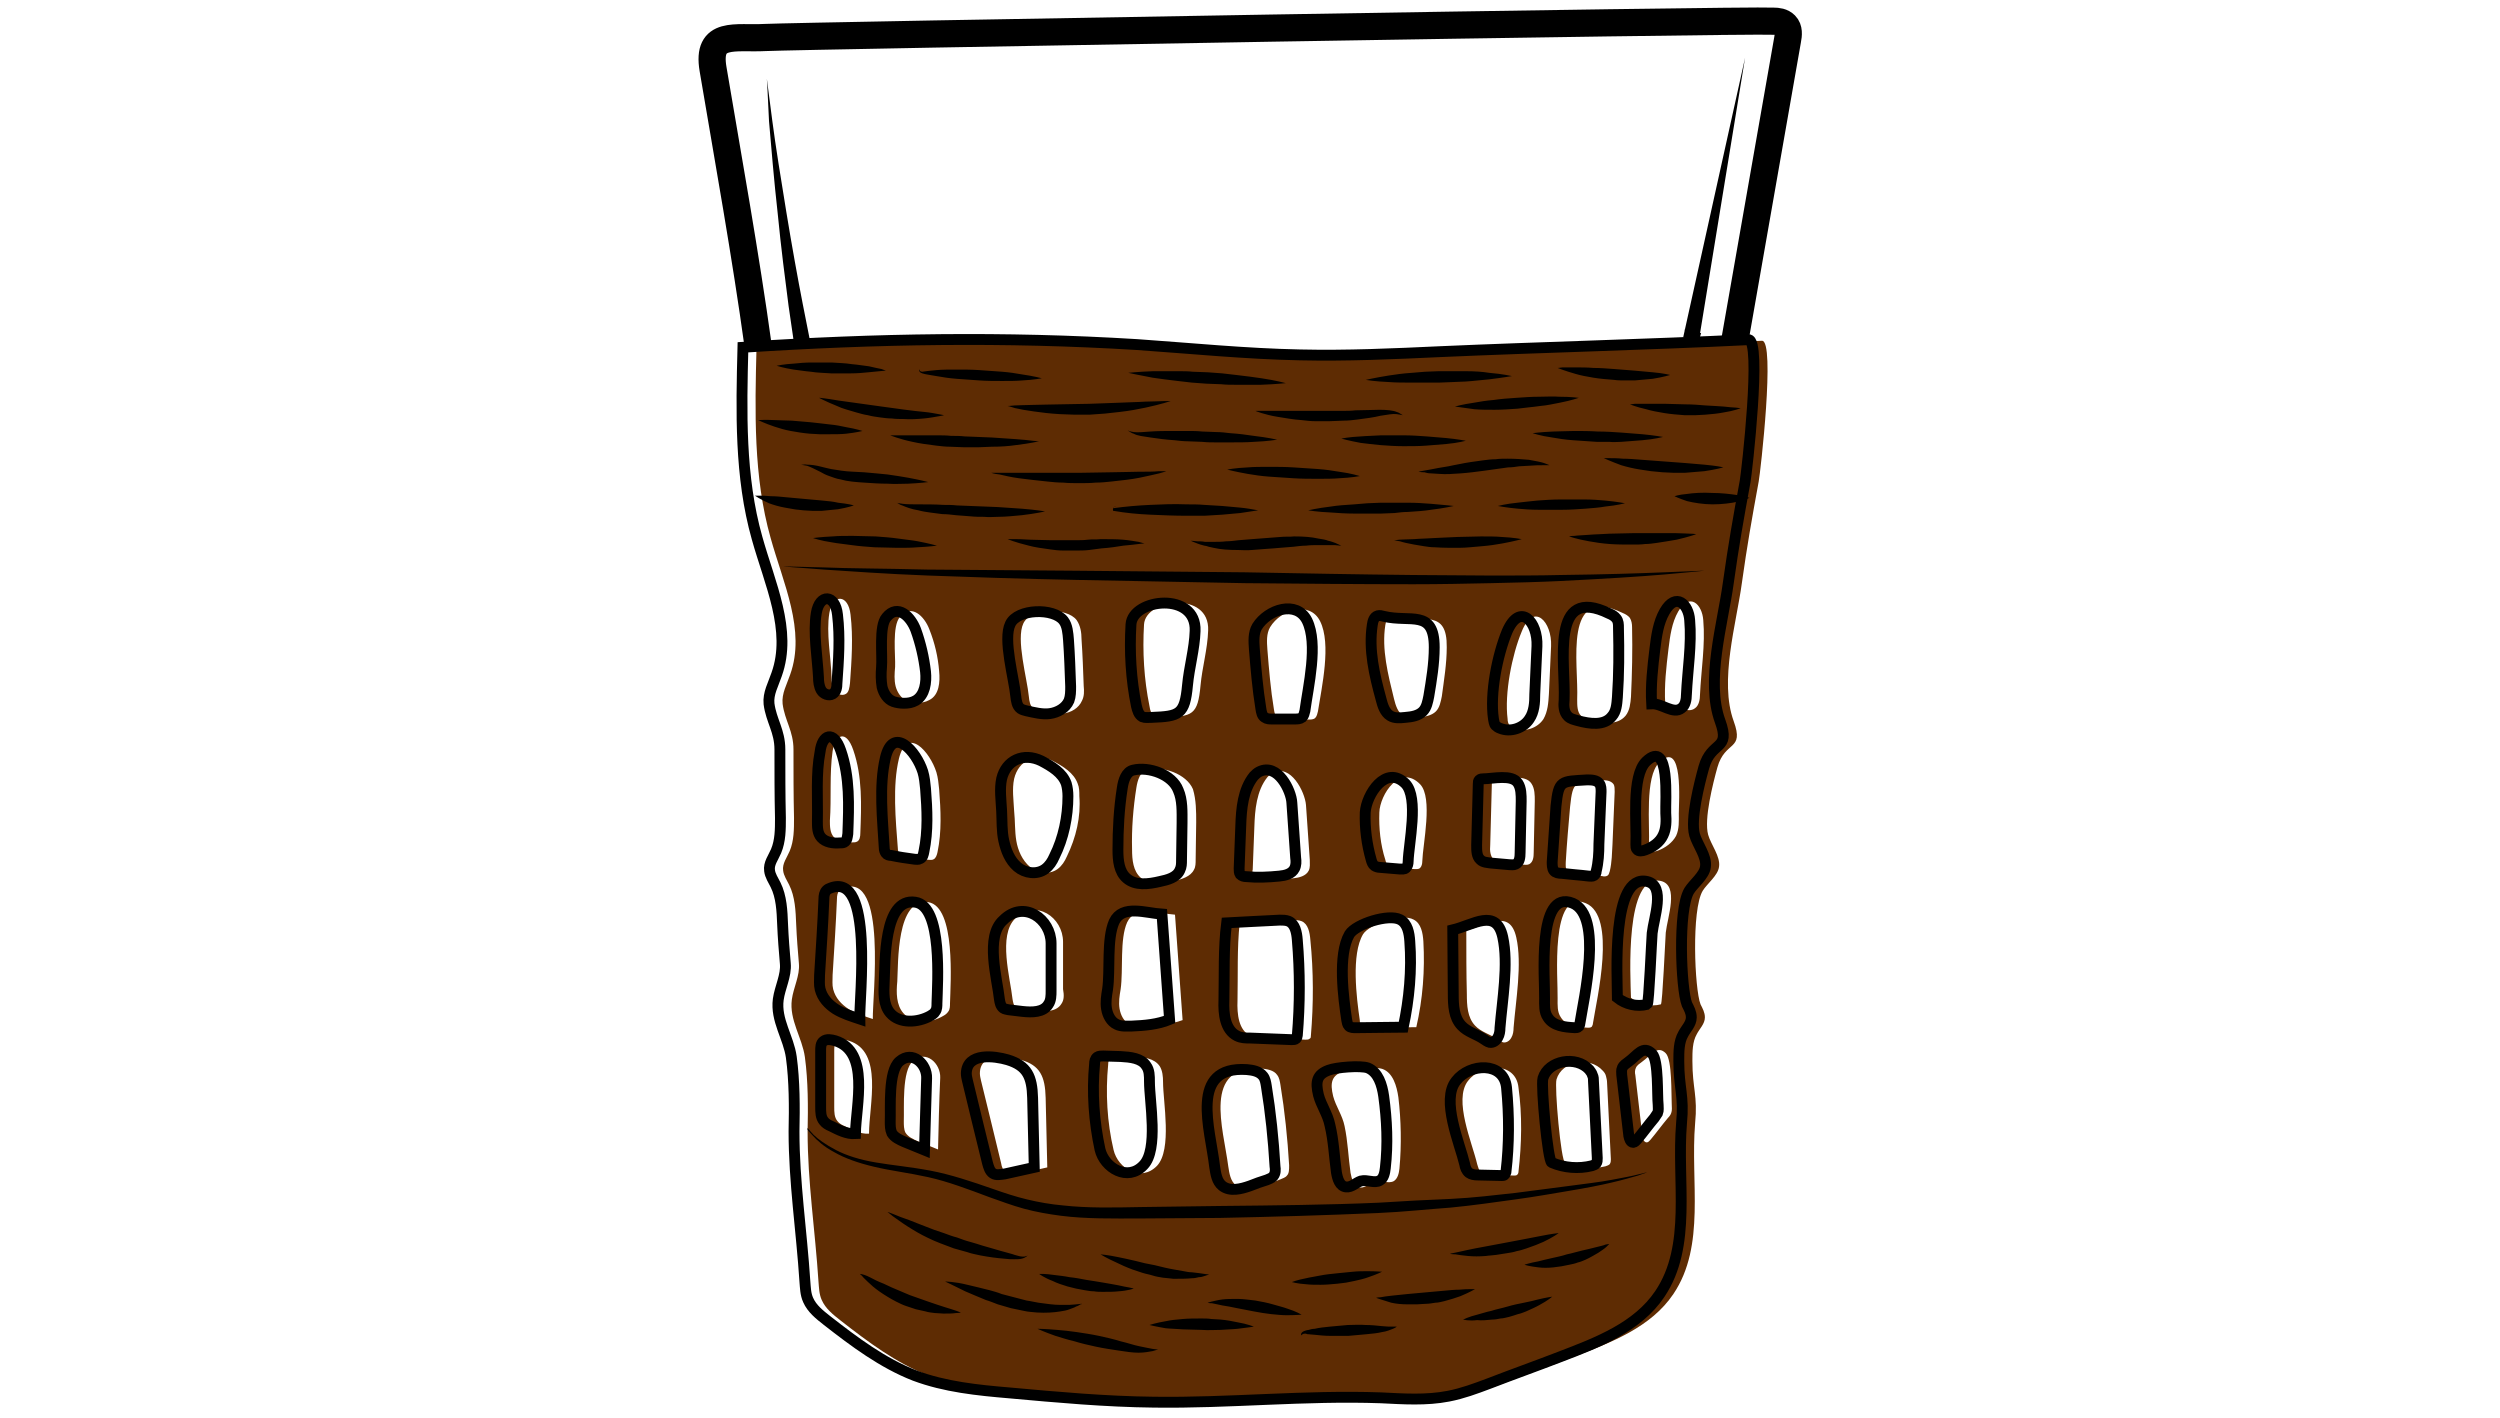 <?xml version="1.0" encoding="utf-8"?>
<!-- Generator: Adobe Illustrator 19.2.0, SVG Export Plug-In . SVG Version: 6.00 Build 0)  -->
<svg version="1.1" id="Layer_1" xmlns="http://www.w3.org/2000/svg" xmlns:xlink="http://www.w3.org/1999/xlink" x="0px" y="0px"
	 viewBox="0 0 460 261" style="enable-background:new 0 0 460 261;" xml:space="preserve">
<style type="text/css">
	.st0{fill:none;stroke:#000000;stroke-width:5;stroke-miterlimit:10;}
	.st1{opacity:0.9;fill:url(#SVGID_1_);enable-background:new    ;}
	.st2{fill:#5E2C03;}
	.st3{fill:none;stroke:#000000;stroke-width:2;stroke-miterlimit:10;}
	.st4{fill:none;}
</style>
<path class="st0" d="M6588.6-1009.6c0.3,38.5,0.2,82.4-5.7,120.5c-2.3,14.7-3.7,31.7-10.6,44.9c-9.4,17.9-18.6,35.9-34,49.5
	c-5.5,4.9-11.5,9.2-17.9,12.8c-4.2,2.3-15.3,5.1-15.9,10.8c-0.4,3.6,3.8,5.7,6.9,7.6c6.9,4.3,10.9,12.3,11.6,20.4
	c1.5,15.4-5.6,30.7-18.9,38.8c-0.8,0.5-1.6,1-1.9,1.8c-0.7,2.1,2.1,3.4,4.2,3.8c12.1,2.1,24,5,35.7,8.7c7.7,2.4,24.3,10.6,12,18.5
	c-7.7,4.9-17,6.2-26,7.3c-24.7,3.1-49.7,6.2-74.5,3.9c-5.6-0.5-11.2-1.4-16.8-2.2l-22.5-3.3c-5.3-0.8-11.8-2.7-12.7-7.9
	c-1.7-10.2,16.6-15.1,23.6-17.2c4.9-1.5,36.5-4.6,35.6-9.3c-0.5-2.4-2.8-3.9-4.8-5.4c-8.9-6.4-15-16.4-16.6-27.2s1.3-22.2,7.9-30.9
	c2.2-2.9,4.9-6,4.4-9.6c-0.2-1.5-1-2.9-2-4.1c-5.1-6.7-15.9-9.5-22.8-14.7c-7.9-6-15.2-12.8-21.6-20.4
	c-12.5-14.5-22.1-31.5-27.6-49.9c-5.2-17.2-6.9-35.3-8.2-53.2c-2.3-31-3.6-62-3.8-93.1c20.2-2.4,42-1.8,62.4-1.4
	C6480.9-1009,6588.6-1011.7,6588.6-1009.6L6588.6-1009.6z"/>
<path d="M6462-694.7v1.9c0,0.6,0.1,1.3,0.6,1.9c0.4,0.6,1.2,0.8,2.2,0.8c2.1-0.1,4.5-0.2,7.1-0.2c1.3,0,2.7-0.1,4-0.1
	c1.4-0.1,2.8-0.1,4.1-0.2c1.4-0.1,2.8-0.1,4.1-0.2c1.4-0.1,2.7-0.1,4-0.2c2.6-0.1,5-0.2,7.1-0.3c2-0.1,3.7-0.6,4.6-1.3
	c0.4-0.4,0.7-0.8,0.8-1.1c0.1-0.3,0.2-0.5,0.2-0.5v0.5c-0.1,0.3-0.2,0.8-0.6,1.3s-1.1,1-1.9,1.4c-0.8,0.4-1.8,0.7-2.8,0.8
	c-2.1,0.4-4.5,0.7-7.1,0.9c-1.3,0.1-2.7,0.3-4,0.4c-1.4,0.1-2.8,0.2-4.2,0.2c-1.4,0-2.8,0.1-4.2,0.1h-4.1c-2.6-0.1-5.1-0.2-7.2-0.4
	c-0.5-0.1-1.1-0.1-1.6-0.4s-0.9-0.7-1.1-1.1c-0.4-0.9-0.4-1.7-0.3-2.3c0.1-0.6,0.2-1.1,0.3-1.4C6461.9-694.5,6462-694.7,6462-694.7
	L6462-694.7z M6461.6-779.3c0,0,0.6,0.2,1.6,0.5c0.5,0.2,1.2,0.3,1.9,0.5s1.6,0.4,2.4,0.5c0.9,0.2,1.9,0.3,2.9,0.5
	c1,0.1,2.1,0.2,3.3,0.3c1.1,0.1,2.3,0.1,3.5,0.2h3.6c1.2,0,2.5,0,3.7-0.1c1.2,0,2.4-0.1,3.6-0.1c2.3-0.1,4.5-0.1,6.3-0.3
	s3.2-0.6,4.1-1.2c0.4-0.3,0.8-0.6,1-0.8l0.3-0.3c0,0-0.1,0.1-0.2,0.4c-0.2,0.3-0.4,0.6-0.8,1c-0.8,0.8-2.3,1.6-4.2,2
	c-0.9,0.2-2,0.4-3,0.5c-1.1,0.1-2.2,0.3-3.3,0.4l-3.6,0.3c-1.2,0.1-2.5,0.1-3.7,0.2c-1.3,0-2.5,0-3.7-0.1c-0.6,0-1.2-0.1-1.8-0.1
	c-0.6-0.1-1.2-0.1-1.8-0.2c-1.2-0.1-2.3-0.4-3.4-0.6c-0.5-0.1-1-0.3-1.5-0.4c-0.5-0.2-1-0.3-1.4-0.4c-1.8-0.6-3.2-1.3-4.2-1.8
	C6462.2-779,6461.6-779.3,6461.6-779.3L6461.6-779.3z M6411.5-677.2l0.3,0.3c0.2,0.2,0.5,0.4,1,0.6c0.9,0.5,2.3,1,4.2,1.4
	c1.9,0.4,4.2,0.7,6.8,1.1c2.6,0.4,5.6,0.7,8.9,1.1c3.3,0.3,6.8,0.7,10.6,1c3.7,0.3,7.7,0.5,11.8,0.7c8.2,0.3,17,0.5,25.7,0.6
	c4.4,0.1,8.8,0.1,13.1,0.2c4.3,0,8.5,0.1,12.6,0c4.1-0.1,8-0.4,11.7-0.8c3.7-0.5,7.2-1.1,10.4-1.7c6.4-1.4,11.6-3,15.2-4.3
	c1.8-0.7,3.2-1.2,4.2-1.6l1.5-0.6c0,0-0.5,0.2-1.4,0.7c-0.9,0.4-2.3,1.1-4.1,1.8c-3.5,1.5-8.7,3.5-15.1,5.1
	c-6.4,1.6-14.1,2.9-22.3,3.2c-4.1,0.2-8.4,0.2-12.7,0.2c-4.3,0-8.7-0.1-13.1-0.1c-4.4-0.1-8.8-0.2-13.1-0.3
	c-4.3-0.1-8.6-0.4-12.7-0.6c-4.1-0.3-8.1-0.6-11.8-1c-3.8-0.4-7.3-0.8-10.6-1.3c-1.6-0.3-3.2-0.5-4.7-0.7c-1.5-0.3-2.9-0.5-4.2-0.8
	c-2.6-0.5-4.9-1-6.8-1.5s-3.3-1.1-4.1-1.7c-0.4-0.3-0.7-0.5-0.9-0.7C6411.6-677.1,6411.5-677.2,6411.5-677.2L6411.5-677.2z"/>
<linearGradient id="SVGID_1_" gradientUnits="userSpaceOnUse" x1="6378.8" y1="1212.789" x2="6584.7" y2="1212.789" gradientTransform="matrix(1 0 0 -1 0 325)">
	<stop  offset="1.800000e-02" style="stop-color:#801FE3"/>
	<stop  offset="1" style="stop-color:#B7A7FF"/>
</linearGradient>
<path class="st1" d="M6378.8-981.4c1.4,24.4,2.7,48.8,4.1,73.2c0.4,7.9,0.9,15.9,2.2,23.7c1.8,11.1,5.4,21.8,8.9,32.5
	c3,9.1,6,18.2,11.1,26.3c17.8,28.1,51.5,32.7,81.9,31.3c10.6-0.5,21.3-1.5,31.5-4.7c66.9-21.3,65.2-117,66.1-172.7
	c0-2.6,0.1-5.1,0.1-7.7C6516-977.3,6447.2-975.5,6378.8-981.4L6378.8-981.4z"/>
<path d="M6373.7-1001.1c0,0,0.6,8.1,1.5,22.2c0.5,7.1,1,15.6,1.7,25.5c0.6,9.8,1.4,20.9,2.1,33.1c0.4,6.1,0.7,12.4,1.3,18.9
	c0.5,6.5,1.4,13.2,3,19.9s3.7,13.5,6,20.4c2.4,6.9,4.5,14,7.5,20.9c0.8,1.7,1.5,3.4,2.4,5.1c0.9,1.6,1.8,3.3,2.8,4.8
	c1.1,1.6,2.2,3.1,3.4,4.7c1.2,1.4,2.5,2.8,3.7,4.3c5.3,5.5,11.7,10,18.8,13.2c7.1,3.3,14.8,5.4,22.6,6.6c7.9,1.3,15.9,1.7,23.9,1.7
	c8-0.1,16.1-0.4,24-1.5c3.9-0.5,7.9-1.2,11.7-2.2c1-0.3,1.9-0.5,2.8-0.8l0.7-0.2h0.1l0.2-0.1l0.4-0.1l1.4-0.5l2.8-1
	c0.5-0.2,0.9-0.3,1.4-0.5l1.3-0.6c7.1-3.1,13.7-7.4,19.4-12.5c5.7-5.1,10.5-11.1,14.4-17.5c4-6.3,7.1-13.1,9.7-19.8
	c2.6-6.8,4.6-13.6,6.3-20.3c3.2-13.5,5-26.5,6.2-38.5c1.1-12.1,1.7-23.2,2-33c0.3-9.9,0.5-18.4,0.7-25.5c0.2-14.2,0.4-22.2,0.4-22.2
	s0,2,0.1,5.8c0,3.8,0.1,9.4,0.2,16.4c0,7.1,0,15.7-0.2,25.5c-0.1,9.9-0.5,21-1.5,33.1c-1,12.1-2.6,25.2-5.7,38.9
	c-1.6,6.8-3.6,13.7-6.1,20.6c-2.5,6.9-5.7,13.8-9.8,20.3c-4,6.5-9,12.7-14.8,18.1c-5.9,5.4-12.7,9.8-20.2,13.1l-1.4,0.6
	c-0.5,0.2-0.9,0.4-1.4,0.5l-2.8,1l-1.4,0.5l-0.4,0.1l-0.2,0.1l-0.2,0.1l-0.7,0.2c-1,0.3-2,0.6-2.9,0.8c-3.9,1-8,1.8-12,2.4
	c-8.1,1.1-16.2,1.5-24.4,1.6c-8.2,0-16.3-0.5-24.4-1.8c-8-1.3-16-3.5-23.3-7c-7.4-3.4-14.1-8.1-19.6-13.9c-1.3-1.5-2.6-3.1-3.9-4.6
	c-1.1-1.6-2.2-3.2-3.3-4.7c-2.2-3.4-3.9-6.8-5.4-10.4c-3-7.1-5.2-14.2-7.5-21.2c-2.2-7-4.3-13.9-5.8-20.7
	c-1.6-6.9-2.4-13.6-2.8-20.2c-0.5-6.6-0.7-12.9-1-18.9c-0.6-12.1-1.1-23.2-1.6-33.1s-0.8-18.4-1.2-25.5
	C6374-993.1,6373.7-1001.1,6373.7-1001.1L6373.7-1001.1z"/>
<path d="M6374.1-985.7c0,0,0.8,0,2.4,0.1s3.8,0.2,6.7,0.3c2.9,0.2,6.4,0.3,10.5,0.5c4,0.2,8.6,0.3,13.6,0.5s10.4,0.3,16.1,0.5
	s11.7,0.2,17.9,0.4c6.2,0.1,12.6,0.1,19.2,0.2c6.5,0.1,13.2,0,19.8,0.1c6.6,0,13.3,0,19.8-0.1s13-0.1,19.2-0.2
	c12.5-0.1,24.1-0.2,34-0.3c10-0.1,18.3-0.1,24.1-0.1h9.1c0,0-0.8,0.1-2.4,0.2c-1.6,0.1-3.8,0.2-6.7,0.4c-5.8,0.3-14.1,0.8-24.1,1.3
	s-21.6,0.9-34,1.3c-6.2,0.1-12.7,0.4-19.2,0.4c-6.5,0.1-13.2,0.1-19.8,0.2c-6.6,0-13.3,0-19.8-0.2c-6.5-0.1-13-0.3-19.2-0.4
	c-6.2-0.2-12.3-0.4-18-0.8c-2.9-0.2-5.6-0.3-8.3-0.5c-2.7-0.2-5.3-0.4-7.8-0.5c-2.5-0.2-4.9-0.3-7.1-0.5c-2.3-0.2-4.4-0.4-6.4-0.6
	c-4-0.4-7.6-0.7-10.4-1c-2.9-0.3-5.2-0.6-6.7-0.7C6374.9-985.6,6374.1-985.7,6374.1-985.7L6374.1-985.7z"/>
<path class="st2" d="M324.2,62.7c-18.1,0.9-38.5,1.4-56.6,2.2c-8.6,0.4-17.3,0.8-25.9,0.6c-10-0.2-20-1.2-30-1.9
	c-24.5-1.8-48-1.3-72.5,0.3c-0.3,11.8-0.6,23.8,2.6,35.1c2.3,8.3,6.5,17,3.6,25.1c-0.6,1.8-1.6,3.5-1.4,5.4c0.4,3.1,2,5,2,8.4
	c0,4.2,0,8.4,0.1,12.6c0,2.1,0,4.2-0.8,6.1c-0.5,1.2-1.4,2.3-1.2,3.6c0.1,0.9,0.7,1.8,1.1,2.6c1.1,2.2,1.2,4.8,1.3,7.3
	c0.1,2.4,0.3,4.9,0.5,7.2c0.2,2.2-1,4.4-1.3,6.6c-0.5,3.8,1.9,7,2.4,10.6c0.6,4.4,0.6,9.2,0.5,13.7c0,9.3,1.4,18.3,2,27.6
	c0.1,1.1,0.1,2.3,0.6,3.4c0.7,1.6,2.1,2.7,3.5,3.8c5,3.9,10.2,7.8,16.1,10.1c5.6,2.1,11.6,2.7,17.5,3.2c8.8,0.8,17.6,1.6,26.5,1.7
	c13.9,0.2,27.8-1.3,41.8-0.8c4.1,0.2,8.3,0.5,12.4-0.3c2.6-0.5,5-1.4,7.4-2.3c4.4-1.7,8.9-3.3,13.3-5c6.8-2.6,14.1-5.4,18.2-11.5
	c6-8.9,3.1-20.7,4-31.4c0.5-5.1-0.5-6.4-0.5-11.5c0-1.7,0-3.5,0.8-4.9c0.5-1,1.5-1.9,1.5-3.1c0-0.9-0.4-1.6-0.8-2.4
	c-1.1-2.8-1.7-17.4,0.4-20.9c0.8-1.3,2.8-2.8,3-4.4c0.3-1.9-1.5-4.1-2-5.9c-0.8-2.9,0.9-9.5,1.7-12.4c1.4-5,5-3,3-8.5
	c-2.7-7.4,0.5-18,1.5-25.4c1-7.1,1.8-11.6,3.1-18.7C323.9,87.1,326.7,62.6,324.2,62.7L324.2,62.7z M152.6,112.8
	c0.6-3.6,3.5-3.5,3.9,0.3c0.5,4.2,0.2,8.4-0.1,12.6c-0.1,0.8-0.2,1.7-0.8,2c-0.7,0.4-1.7,0-2.1-0.7s-0.5-1.6-0.5-2.4
	C152.9,120.9,152,116.5,152.6,112.8L152.6,112.8z M153.2,138.2c0.5-3.1,2.5-4,3.8-0.2c1.7,4.9,1.5,10.2,1.3,15.3
	c0,0.6-0.1,1.4-0.7,1.6c-0.2,0.1-0.5,0.1-0.8,0.1c-1.2,0-2.6-0.1-3.4-1c-0.7-0.8-0.7-2-0.7-3C153,146.9,152.6,142.4,153.2,138.2
	L153.2,138.2z M159.9,208.6c-1.6,0.1-3.1-0.7-4.5-1.4c-0.5-0.2-1-0.5-1.3-0.9c-0.6-0.7-0.6-1.7-0.6-2.6v-10.3c0-0.7,0-1.4,0.5-1.8
	c0.6-0.5,1.5-0.3,2.2-0.1C162.6,193.5,159.9,203.3,159.9,208.6L159.9,208.6z M160.6,187.5c-1.5-0.5-3.1-1-4.4-1.8
	c-1.4-0.9-2.5-2.1-2.9-3.7c-0.2-0.8-0.1-1.7-0.1-2.6c0.3-4.7,0.6-9.3,0.8-14c0-0.6,0.1-1.2,0.5-1.6c0.2-0.2,0.4-0.3,0.7-0.4
	C163.3,160.3,160.5,183.5,160.6,187.5z M165.6,113.5c2.1-2.5,4.5-0.1,5.4,2.3c1,2.5,1.6,5.1,1.8,7.7c0.2,2,0,4.4-1.8,5.3
	c-0.7,0.4-1.4,0.5-2.2,0.5c-0.6,0-1.3,0-1.9-0.3c-1.1-0.5-1.8-1.6-2.1-2.7c-0.3-1.2-0.2-2.4-0.1-3.6
	C164.8,120.6,164.1,115.2,165.6,113.5L165.6,113.5z M165.4,139.6c1.5-6.1,5.7-1.3,6.9,2.5c0.3,1,0.4,2.1,0.5,3.1
	c0.3,3.9,0.5,7.8-0.3,11.6c-0.1,0.5-0.3,1.1-0.7,1.3c-0.3,0.2-0.7,0.1-1,0.1c-1.4-0.2-2.9-0.4-4.3-0.7c-0.4-0.1-0.7-0.2-1-0.4
	c-0.2-0.3-0.3-0.6-0.3-1C164.8,150.8,164.2,144.6,165.4,139.6L165.4,139.6z M172.6,211.5c-1.2-0.5-2.5-1-3.7-1.5
	c-0.9-0.4-1.8-0.8-2.3-1.6c-0.3-0.6-0.3-1.4-0.3-2.1c0.1-2.5-0.4-9.3,1.7-11.1c2.4-2.1,5.1,0.5,5,3.1
	C172.8,202.8,172.7,207.1,172.6,211.5L172.6,211.5z M174.8,184.6c0,0.5,0,1.1-0.3,1.5c-0.2,0.3-0.5,0.6-0.9,0.8
	c-2.3,1.4-5.6,1.6-7.4-0.5c-1.3-1.5-1.3-3.8-1.1-5.8c0.2-3.4-0.2-15.4,5.7-14.6C175.9,166.8,174.9,180.9,174.8,184.6L174.8,184.6z
	 M230.5,160l0.3-7.8c0.1-3.2,0.4-6.7,2.4-9.2c0.3-0.3,0.6-0.7,1-0.8c3.3-1.7,5.9,3.5,6.1,5.9c0.2,3.4,0.5,6.7,0.7,10.1
	c0,0.7,0.1,1.4-0.2,2c-0.5,1-1.8,1.3-2.8,1.4c-2,0.2-4,0.3-6.1,0.1c-0.4,0-0.9-0.1-1.1-0.4C230.4,160.7,230.4,160.3,230.5,160z
	 M187.4,216c-0.7,0.2-1.5,0.3-2.2-0.1c-0.6-0.4-0.9-1.2-1-1.9c-1.2-5.1-2.5-10.2-3.7-15.2c-0.1-0.4-0.2-0.9-0.2-1.3
	c0-3.9,5.1-3.2,7.5-2.5c3.6,1,4.5,3.1,4.6,7l0.3,12.8C191,215.2,189.2,215.6,187.4,216L187.4,216z M195.3,184.7
	c-0.9,1.5-3.1,1.5-4.8,1.3c-0.8-0.1-1.7-0.2-2.5-0.3c-0.3,0-0.7-0.1-1-0.3c-0.5-0.3-0.6-1-0.7-1.6c-0.4-3.8-2.7-11.7,0.5-14.8
	c3.8-3.7,8.8-0.2,8.8,4.3v8.7C195.8,183.1,195.8,184,195.3,184.7L195.3,184.7z M196.3,157.6c-0.4,0.9-0.9,1.7-1.7,2.3
	c-1.5,1.1-3.7,0.8-5.1-0.4s-2.2-3-2.5-4.8s-0.2-3.6-0.4-5.5c-0.1-2-0.4-4,0-5.9c0.8-3.4,4-4.9,7.1-3.3c1.9,1,3.9,2.2,4.6,4.2
	c0.3,0.7,0.3,1.5,0.3,2.3C198.9,150.3,198,154.1,196.3,157.6L196.3,157.6z M199.1,128.9c-0.6,1.4-2,2.2-3.5,2.4s-2.9-0.1-4.3-0.5
	c-0.4-0.1-0.8-0.2-1.1-0.4c-0.7-0.5-0.8-1.4-0.9-2.3c-0.3-3.2-2.4-10.5-1-13.4c1.3-2.8,8-3,9.8-0.6c0.7,1,0.9,2.3,0.9,3.5
	c0.2,2.9,0.3,5.8,0.4,8.6C199.5,127.2,199.5,128.1,199.1,128.9z M212.9,214.5c-3,3.1-7.2,0.5-8-2.9c-1.2-5.1-1.5-10.5-1-15.7
	c0-0.5,0.1-1,0.5-1.3c0.3-0.2,0.7-0.2,1.1-0.2c1.1,0,2.2,0.1,3.2,0.1c1.7,0,3.7,0.2,4.7,1.7c0.5,0.8,0.6,1.9,0.6,2.9
	C214,202.7,215.7,211.5,212.9,214.5L212.9,214.5z M210.6,188.8c-0.9,0-1.8,0.1-2.7-0.3c-1.1-0.5-1.7-1.7-1.9-2.9s0-2.4,0.2-3.6
	c0.5-3.5-0.2-9.2,1.2-12.3c1.5-3.2,5.8-1.6,8.8-1.4c0.5,6.5,0.9,12.9,1.4,19.4C215.4,188.5,213,188.7,210.6,188.8z M220.1,151.3
	c0,2.3-0.1,4.6-0.1,6.9c0,0.6,0,1.3-0.3,1.8c-0.6,1.3-2.3,1.8-3.7,2.1c-2.1,0.4-4.5,0.8-6.1-0.6c-1.4-1.2-1.6-3.3-1.6-5.2
	c-0.1-3.8,0.2-7.6,0.8-11.4c0.2-1.3,0.7-3,2-3.3c2.9-0.7,7.2,0.8,8.4,3.6C220.1,147.2,220.1,149.3,220.1,151.3L220.1,151.3z
	 M220.9,126.1c-0.5,5.5-1.5,5.7-6.6,5.9c-0.6,0-1.2,0.1-1.7-0.1c-0.7-0.3-1-1.2-1.1-2c-1-4.9-1.3-10-1-15c0.3-4.8,12.1-6.2,11.8,1.1
	C222.2,119.4,221.2,122.8,220.9,126.1L220.9,126.1z M236.8,216.3c-0.3,0.4-0.8,0.5-1.2,0.7c-1,0.4-2.1,0.8-3.1,1.1
	c-1.7,0.6-3.7,1.2-5.1,0c-1-0.8-1.2-2.2-1.4-3.5c-0.9-7-4.8-18.6,6-18c1.1,0.1,2.4,0.3,3,1.2c0.4,0.5,0.5,1.2,0.6,1.8
	c0.8,4.9,1.3,9.8,1.6,14.8C237.2,215.2,237.2,215.9,236.8,216.3z M241.2,190.6c0,0.2,0,0.4-0.2,0.5c-0.2,0.2-0.5,0.2-0.8,0.2
	c-2.6-0.1-5.2-0.2-7.7-0.3c-0.8,0-1.7-0.1-2.4-0.4c-2.2-1-2.5-4-2.4-6.5c0.1-4.7-0.1-9.6,0.4-14.3c3.2-0.2,6.6-0.3,9.8-0.5
	c0.6,0,1.1,0,1.6,0.2c1.2,0.5,1.5,2.1,1.6,3.4C241.7,178.8,241.7,184.7,241.2,190.6L241.2,190.6z M242.5,130.9
	c-0.1,0.4-0.2,0.9-0.5,1.2s-0.8,0.3-1.3,0.3h-4.3c-0.5,0-1,0-1.3-0.3c-0.5-0.3-0.6-1-0.7-1.6c-0.6-3.6-0.9-7.3-1.2-11
	c-0.1-1.4-0.2-2.9,0.5-4.1c2-3.3,7.3-4.9,9.2-1.1C245,118.5,243.2,126.4,242.5,130.9L242.5,130.9z M257.5,215
	c-0.1,0.9-0.3,1.8-1,2.3c-1,0.6-2.4-0.2-3.5,0.1c-1,0.2-1.7,1.2-2.7,1.1c-1.2-0.1-1.6-1.6-1.8-2.7c-0.4-2.8-0.5-5.8-1.1-8.6
	c-0.4-2-1.6-3.6-2.1-5.5c-0.6-2.5-0.3-3.8,1.9-4.6c1.3-0.5,5.8-0.9,7.2-0.4c1.9,0.7,2.6,3.1,2.9,5.2
	C257.8,206.1,257.9,210.6,257.5,215L257.5,215z M260.6,189c-2.9,0-5.8,0.1-8.7,0.1c-0.5,0-1,0-1.3-0.3s-0.4-0.7-0.4-1.1
	c-0.6-4.1-1.6-12.1,0.6-15.8c1.2-1.9,7.2-3.9,9.3-2.7c1.4,0.7,1.7,2.5,1.8,4C262.2,178.5,261.8,183.8,260.6,189z M261.7,158.5
	c0,0.4-0.1,0.9-0.4,1.2s-0.8,0.2-1.2,0.2l-3.6-0.3c-0.4,0-0.7-0.1-1-0.3c-0.4-0.3-0.5-0.7-0.6-1.1c-0.9-2.8-1.2-5.8-1.1-8.7
	c0.1-3.3,3.8-9,7.5-5.2C263.7,146.8,261.8,155.3,261.7,158.5L261.7,158.5z M265.3,128.1c-0.2,1-0.4,2.1-1.1,2.8
	c-0.8,0.8-2.1,1-3.2,1.1c-0.9,0.1-1.9,0.2-2.8-0.3c-1-0.6-1.4-1.9-1.7-3.1c-1.1-4.5-2.3-9.1-1.6-13.6c0.1-0.7,0.4-1.5,1-1.7
	c0.4-0.1,0.7,0,1.1,0.1c4.9,1.2,9.3-1.4,9.2,5.7C266.2,122.1,265.7,125.1,265.3,128.1z M291.8,166.2c5.7,2.4,2,17.6,1.3,22.1
	c0,0.2-0.1,0.4-0.2,0.6c-0.2,0.2-0.5,0.2-0.7,0.2c-1.9-0.1-4-0.3-5-1.9c-0.7-1-0.6-2.3-0.6-3.5C286.7,180.3,285.1,163.3,291.8,166.2
	L291.8,166.2z M279.4,215.6c0,0.2-0.1,0.5-0.3,0.6c-0.1,0.1-0.3,0.1-0.5,0.1c-1.5,0-2.9-0.1-4.4-0.1c-0.6,0-1.1,0-1.6-0.4
	s-0.6-1-0.8-1.6c-0.9-3.9-4.4-11.8-1.7-15.3c2.5-3.3,8.8-3.6,9.3,1.2C280.1,205.2,280,210.4,279.4,215.6z M269.8,171.2
	c3.8-0.9,8-4.1,9.2,1.3c1.1,4.9-0.1,11.6-0.5,16.6c0,0.6-0.1,1.3-0.4,1.8c-0.3,0.6-0.9,1-1.5,0.9c-0.4-0.1-0.8-0.4-1.1-0.6
	c-1.3-0.9-3-1.3-4.1-2.5c-1.4-1.5-1.5-3.7-1.5-5.8C269.8,179.1,269.8,175.2,269.8,171.2z M282.4,147.4c-0.1,3.2-0.1,6.3-0.2,9.5
	c0,0.8-0.1,1.7-0.8,2.1c-0.4,0.2-0.8,0.1-1.2,0.1c-1.1-0.1-2.3-0.2-3.4-0.3c-0.7-0.1-1.4-0.1-1.9-0.6c-0.7-0.6-0.8-1.7-0.7-2.7
	c0.1-3.8,0.2-7.6,0.3-11.3c0-0.2,0-0.5,0.2-0.7s0.4-0.2,0.7-0.2c1.7,0,5.3-0.9,6.4,0.9C282.4,145.1,282.4,146.3,282.4,147.4z
	 M285.4,118.9c-0.1,2.9-0.3,5.9-0.4,8.8c-0.1,1.6-0.2,3.2-1,4.6c-1.1,1.7-3.5,2.5-5.4,1.7c-0.3-0.1-0.6-0.3-0.8-0.5
	c-0.3-0.3-0.4-0.8-0.4-1.2c-0.6-4.7,0.8-11.8,2.6-16.1C282.2,110.7,285.6,114.4,285.4,118.9L285.4,118.9z M296.2,214.2
	c-0.2,0.2-0.5,0.3-0.8,0.4c-2.5,0.6-5.1,0.4-7.4-0.6c-0.8-0.3-2-14.1-1.6-15.4c1-3.4,6.1-4.3,8.5-1.6c0.3,0.3,0.5,0.6,0.6,1
	s0.2,0.8,0.2,1.2c0.2,4.7,0.5,9.4,0.7,14.1C296.4,213.5,296.4,213.9,296.2,214.2L296.2,214.2z M297.1,145.7
	c-0.1,3.2-0.3,6.4-0.4,9.6c-0.1,1.7-0.1,3.3-0.5,5c-0.1,0.3-0.2,0.7-0.4,0.8c-0.3,0.2-0.7,0.2-1,0.1c-1.6-0.2-3.3-0.3-4.9-0.5
	c-0.5-0.1-1.1-0.1-1.5-0.5s-0.3-1-0.3-1.6c0.2-3.4,0.5-6.8,0.8-10.2c0.5-4.8,0.9-4.5,5.7-4.8c0.8-0.1,1.8,0,2.3,0.7
	C297.1,144.6,297.1,145.2,297.1,145.7L297.1,145.7z M292.7,132.5c-0.6-0.2-1.3-0.3-1.8-0.8c-0.7-0.7-0.7-1.9-0.7-3
	c0.3-6.6-2.7-21.3,8.4-15.9c0.5,0.2,1,0.5,1.3,0.9c0.3,0.5,0.4,1.1,0.4,1.7c0.1,4.3,0,8.6-0.2,12.8c-0.1,1.2-0.2,2.5-1,3.5
	C297.6,133.5,294.9,133.1,292.7,132.5L292.7,132.5z M305.6,162.1c3.4,0.8,1.2,6.7,0.9,9.5c-0.1,1.2-0.6,13.1-0.9,13.2
	c-1.9,0.5-4,0-5.5-1.2C300,179.8,298.9,160.6,305.6,162.1z M307.5,204.8c-0.1,0.3-0.3,0.6-0.6,0.9c-1.1,1.3-2.1,2.7-3.2,4
	c-0.2,0.2-0.4,0.5-0.7,0.5c-0.5,0-0.8-0.7-0.8-1.2c-0.4-3.7-0.9-7.5-1.3-11.2c-0.1-0.4-0.1-0.9,0.1-1.3c0.2-0.5,0.7-0.8,1.1-1.1
	c1.7-1.2,2.8-3.2,4.4-1.6c1.2,1.2,1,7.6,1.1,9.4C307.6,203.7,307.7,204.3,307.5,204.8L307.5,204.8z M308.9,149.7
	c0,1.4,0.1,2.8-0.5,4.1c-0.7,1.3-2,2.2-3.3,2.7c-0.5,0.2-1.1,0.3-1.5-0.1c-0.2-0.3-0.2-0.6-0.2-0.9c0.2-3.6-0.8-12.6,1.9-15.2
	C309.8,135.9,308.9,147.6,308.9,149.7z M312.8,127.8c0,0.9-0.2,2-0.9,2.5c-1.5,1.2-3.6-0.9-5.5-0.8c-0.2-3.4,0.2-6.8,0.6-10.1
	c0.3-2.4,0.6-4.8,1.8-6.9c2.1-3.6,4.4-1.3,4.6,1.6C313.8,118.6,313,123.4,312.8,127.8z"/>
<path class="st3" d="M136.7,63.9c-0.3,11.8-0.6,23.8,2.6,35.1c2.3,8.3,6.5,17,3.6,25.1c-0.6,1.8-1.6,3.5-1.4,5.4c0.4,3.1,2,5,2,8.4
	c0,4.2,0,8.4,0.1,12.6c0,2.1,0,4.2-0.8,6.1c-0.5,1.2-1.4,2.3-1.2,3.6c0.1,0.9,0.7,1.8,1.1,2.6c1.1,2.2,1.2,4.8,1.3,7.3
	c0.1,2.4,0.3,4.9,0.5,7.2c0.2,2.2-1,4.4-1.3,6.6c-0.5,3.8,1.9,7,2.4,10.6c0.6,4.4,0.6,9.2,0.5,13.7c0,9.3,1.4,18.3,2,27.6
	c0.1,1.1,0.1,2.3,0.6,3.4c0.7,1.6,2.1,2.7,3.5,3.8c5,3.9,10.2,7.8,16.1,10.1c5.6,2.1,11.6,2.7,17.5,3.2c8.8,0.8,17.6,1.6,26.5,1.7
	c13.9,0.2,27.8-1.3,41.8-0.8c4.1,0.2,8.3,0.5,12.4-0.3c2.6-0.5,5-1.4,7.4-2.3c4.4-1.7,8.9-3.3,13.3-5c6.8-2.6,14.1-5.4,18.2-11.5
	c6-8.9,3.1-20.7,4-31.4c0.5-5.1-0.5-6.4-0.5-11.5c0-1.7,0-3.5,0.8-4.9c0.5-1,1.5-1.9,1.5-3.1c0-0.9-0.4-1.6-0.8-2.4
	c-1.1-2.8-1.7-17.4,0.4-20.9c0.8-1.3,2.8-2.8,3-4.4c0.3-1.9-1.5-4.1-2-5.9c-0.8-2.9,0.9-9.5,1.7-12.4c1.4-5,5-3,3-8.5
	c-2.7-7.4,0.5-18,1.5-25.4c1-7.1,1.8-11.6,3.1-18.7c0.3-1.6,3.1-26.2,0.6-26.1c-18.1,0.9-38.5,1.4-56.6,2.2
	c-8.6,0.4-17.3,0.8-25.9,0.6c-10-0.2-20-1.2-30-1.9C184.8,61.9,161.2,62.3,136.7,63.9L136.7,63.9z"/>
<path class="st3" d="M150.6,124.6c0,0.8,0.1,1.7,0.5,2.4s1.4,1.1,2.1,0.7c0.7-0.4,0.8-1.3,0.8-2c0.3-4.2,0.6-8.4,0.1-12.6
	c-0.4-3.8-3.3-3.9-3.9-0.3S150.4,120.9,150.6,124.6L150.6,124.6z M162.2,122.8c-0.1,1.2-0.1,2.4,0.1,3.6c0.3,1.2,1,2.3,2.1,2.7
	c0.6,0.2,1.3,0.3,1.9,0.3c0.8,0,1.5-0.1,2.2-0.5c1.7-1,2-3.4,1.8-5.3c-0.3-2.6-0.9-5.2-1.8-7.7c-0.9-2.4-3.3-4.9-5.4-2.3
	C161.7,115.2,162.4,120.6,162.2,122.8L162.2,122.8z M186.9,128.1c0.1,0.8,0.2,1.8,0.9,2.3c0.3,0.2,0.7,0.3,1.1,0.4
	c1.4,0.3,2.9,0.7,4.3,0.5s2.9-1,3.5-2.4c0.3-0.8,0.3-1.7,0.3-2.6c-0.1-2.9-0.2-5.8-0.4-8.6c-0.1-1.2-0.2-2.6-0.9-3.5
	c-1.8-2.4-8.5-2.2-9.8,0.6C184.5,117.6,186.6,124.9,186.9,128.1z M208.1,114.9c-0.3,5,0,10.1,1,15c0.2,0.8,0.4,1.6,1.1,2
	c0.5,0.2,1.1,0.1,1.7,0.1c5.1-0.2,6.1-0.5,6.6-5.9c0.3-3.3,1.3-6.7,1.4-10C220.2,108.8,208.4,110.1,208.1,114.9L208.1,114.9z
	 M231.3,115.3c-0.7,1.2-0.6,2.7-0.5,4.1c0.3,3.7,0.6,7.3,1.2,11c0.1,0.6,0.2,1.3,0.7,1.6c0.4,0.3,0.9,0.3,1.3,0.3h4.3
	c0.4,0,0.9,0,1.3-0.3c0.3-0.3,0.4-0.8,0.5-1.2c0.6-4.5,2.5-12.3,0.4-16.6C238.6,110.4,233.3,112.1,231.3,115.3L231.3,115.3z
	 M254.6,113.4c-0.4-0.1-0.7-0.2-1.1-0.1c-0.7,0.2-0.9,1-1,1.7c-0.7,4.6,0.4,9.2,1.6,13.6c0.3,1.2,0.7,2.5,1.7,3.1
	c0.8,0.5,1.8,0.4,2.8,0.3c1.2-0.1,2.4-0.3,3.2-1.1c0.7-0.7,0.9-1.8,1.1-2.8c0.5-3,1-6,1-9C263.9,112,259.5,114.6,254.6,113.4
	L254.6,113.4z M150.4,151.1c0,1.1,0,2.2,0.7,3c0.8,0.9,2.2,1.1,3.4,1c0.3,0,0.6,0,0.8-0.1c0.6-0.3,0.6-1,0.7-1.6
	c0.2-5.2,0.4-10.4-1.3-15.3c-1.3-3.8-3.4-3-3.8,0.2C150.1,142.4,150.5,146.9,150.4,151.1L150.4,151.1z M162.7,156
	c0,0.4,0.1,0.7,0.3,1c0.2,0.3,0.6,0.4,1,0.4c1.4,0.3,2.8,0.5,4.3,0.7c0.3,0,0.7,0.1,1-0.1c0.5-0.2,0.6-0.8,0.7-1.3
	c0.8-3.8,0.6-7.7,0.3-11.6c-0.1-1-0.2-2.1-0.5-3.1c-1.2-3.8-5.5-8.6-6.9-2.5C161.7,144.6,162.4,150.8,162.7,156L162.7,156z
	 M184.3,143.3c-0.4,1.9-0.1,3.9,0,5.9c0.1,1.8,0,3.7,0.4,5.5s1.1,3.6,2.5,4.8s3.6,1.5,5.1,0.4c0.8-0.6,1.3-1.4,1.7-2.3
	c1.7-3.4,2.5-7.3,2.5-11.1c0-0.8-0.1-1.6-0.3-2.3c-0.7-2-2.7-3.2-4.6-4.2C188.3,138.4,185.1,139.9,184.3,143.3L184.3,143.3z
	 M208.5,141.7c-1.3,0.3-1.8,1.9-2,3.3c-0.6,3.8-0.8,7.6-0.8,11.4c0,1.9,0.2,4,1.6,5.2c1.6,1.4,4,1.1,6.1,0.6
	c1.4-0.3,3.1-0.7,3.7-2.1c0.3-0.6,0.3-1.2,0.3-1.8c0-2.3,0.1-4.6,0.1-6.9c0-2,0.1-4.2-0.7-6C215.7,142.5,211.4,141,208.5,141.7
	L208.5,141.7z M231.7,142c-0.4,0.2-0.7,0.5-1,0.8c-2,2.5-2.3,6-2.4,9.2l-0.3,7.8c0,0.4,0,0.8,0.2,1.1c0.3,0.3,0.7,0.4,1.1,0.4
	c2,0.2,4.1,0.1,6.1-0.1c1.1-0.1,2.3-0.4,2.8-1.4c0.3-0.6,0.3-1.3,0.2-2c-0.2-3.4-0.5-6.7-0.7-10.1
	C237.6,145.5,235.1,140.3,231.7,142L231.7,142z M251.2,149.5c-0.1,2.9,0.3,5.9,1.1,8.7c0.1,0.4,0.3,0.9,0.6,1.1
	c0.3,0.2,0.7,0.3,1,0.3l3.6,0.3c0.4,0,0.9,0.1,1.2-0.2c0.3-0.3,0.4-0.8,0.4-1.2c0.1-3.3,2-11.7-0.5-14.3
	C255,140.6,251.4,146.2,251.2,149.5L251.2,149.5z M272.9,143.3c-0.2,0-0.5,0-0.7,0.2s-0.2,0.4-0.2,0.7c-0.1,3.8-0.2,7.6-0.3,11.3
	c0,1,0,2.1,0.7,2.7c0.5,0.5,1.3,0.5,1.9,0.6c1.1,0.1,2.3,0.2,3.4,0.3c0.4,0,0.8,0.1,1.2-0.1c0.7-0.3,0.8-1.3,0.8-2.1
	c0.1-3.2,0.1-6.3,0.2-9.5c0-1.1,0-2.4-0.6-3.3C278.2,142.4,274.7,143.3,272.9,143.3L272.9,143.3z M274.8,132.3
	c0.1,0.4,0.1,0.9,0.4,1.2c0.2,0.2,0.5,0.4,0.8,0.5c1.9,0.8,4.3,0,5.4-1.7c0.9-1.3,1-3,1-4.6c0.1-2.9,0.3-5.9,0.4-8.8
	c0.2-4.5-3.1-8.2-5.5-2.7C275.5,120.6,274.1,127.6,274.8,132.3L274.8,132.3z M158.2,187.5c-1.5-0.5-3.1-1-4.4-1.8
	c-1.4-0.9-2.5-2.1-2.9-3.7c-0.2-0.8-0.1-1.7-0.1-2.6c0.3-4.7,0.6-9.3,0.8-14c0-0.6,0.1-1.2,0.5-1.6c0.2-0.2,0.4-0.3,0.7-0.4
	C160.8,160.3,158.1,183.5,158.2,187.5z M157.4,208.6c-1.6,0.1-3.1-0.7-4.5-1.4c-0.5-0.2-1-0.5-1.3-0.9c-0.6-0.7-0.6-1.7-0.6-2.6
	v-10.3c0-0.7,0-1.4,0.5-1.8c0.6-0.5,1.5-0.3,2.2-0.1C160.1,193.5,157.5,203.3,157.4,208.6L157.4,208.6z M163.8,206.4
	c0,0.7,0,1.4,0.3,2.1c0.5,0.8,1.4,1.2,2.3,1.6c1.2,0.5,2.5,1,3.7,1.5c0.1-4.4,0.3-8.8,0.4-13.2c0.1-2.6-2.6-5.2-5-3.1
	C163.4,197.1,163.9,203.8,163.8,206.4L163.8,206.4z M162.7,180.6c-0.1,2-0.2,4.3,1.1,5.8c1.7,2,5.1,1.8,7.4,0.5
	c0.3-0.2,0.7-0.4,0.9-0.8c0.3-0.4,0.3-1,0.3-1.5c0.1-3.7,1.1-17.9-4-18.6C162.5,165.1,162.9,177.2,162.7,180.6L162.7,180.6z
	 M183.9,183.9c0.1,0.6,0.2,1.2,0.7,1.6c0.3,0.2,0.6,0.2,1,0.3c0.8,0.1,1.7,0.2,2.5,0.3c1.8,0.2,3.9,0.2,4.8-1.3
	c0.5-0.7,0.5-1.7,0.5-2.5v-8.7c0-4.5-5-8.1-8.8-4.3C181.2,172.3,183.5,180.1,183.9,183.9L183.9,183.9z M177.8,197.5
	c0,0.4,0.1,0.9,0.2,1.3c1.2,5.1,2.5,10.2,3.7,15.2c0.2,0.7,0.4,1.5,1,1.9s1.4,0.2,2.2,0.1l5.4-1.2L190,202c-0.1-3.9-1-5.9-4.6-7
	C183,194.3,177.9,193.6,177.8,197.5L177.8,197.5z M211.5,199c0-1,0-2.1-0.6-2.9c-0.9-1.4-2.9-1.6-4.7-1.7c-1.1,0-2.2-0.1-3.2-0.1
	c-0.4,0-0.8,0-1.1,0.2c-0.4,0.3-0.5,0.8-0.5,1.3c-0.5,5.2-0.1,10.6,1,15.7c0.8,3.4,5.1,6,8,2.9C213.2,211.5,211.5,202.7,211.5,199
	L211.5,199z M223.5,214.7c0.2,1.3,0.4,2.7,1.4,3.5c1.4,1.1,3.4,0.6,5.1,0c1-0.4,2.1-0.8,3.1-1.1c0.4-0.2,0.9-0.3,1.2-0.7
	c0.4-0.5,0.4-1.2,0.3-1.8c-0.3-5-0.8-9.9-1.6-14.8c-0.1-0.6-0.2-1.3-0.6-1.8c-0.7-0.9-1.9-1.1-3-1.2
	C218.7,196.1,222.7,207.7,223.5,214.7L223.5,214.7z M245.9,215.7c0.2,1.2,0.6,2.6,1.8,2.7c1,0.1,1.8-0.8,2.7-1.1
	c1.2-0.3,2.5,0.5,3.5-0.1c0.7-0.4,0.9-1.4,1-2.3c0.5-4.4,0.3-8.8-0.3-13.2c-0.3-2.1-1-4.4-2.9-5.2c-1.4-0.5-5.9-0.1-7.2,0.4
	c-2.2,0.8-2.5,2.1-1.9,4.6c0.5,1.9,1.7,3.5,2.1,5.5C245.4,209.9,245.5,212.8,245.9,215.7L245.9,215.7z M269.5,214.2
	c0.1,0.6,0.3,1.2,0.8,1.6c0.4,0.3,1,0.4,1.6,0.4c1.5,0,2.9,0.1,4.4,0.1c0.2,0,0.4,0,0.5-0.1c0.2-0.1,0.2-0.4,0.3-0.6
	c0.6-5.1,0.6-10.3,0.1-15.5c-0.5-4.8-6.8-4.5-9.3-1.2C265.1,202.4,268.6,210.4,269.5,214.2z M285.5,213.9c2.3,1,5,1.2,7.4,0.6
	c0.3-0.1,0.6-0.2,0.8-0.4c0.2-0.3,0.2-0.6,0.2-1c-0.2-4.7-0.5-9.4-0.7-14.1c0-0.4,0-0.8-0.2-1.2c-0.1-0.4-0.4-0.7-0.6-1
	c-2.4-2.6-7.5-1.7-8.5,1.6C283.5,199.8,284.8,213.6,285.5,213.9L285.5,213.9z M299.6,195.4c-0.4,0.3-0.9,0.6-1.1,1.1
	c-0.2,0.4-0.1,0.9-0.1,1.3c0.4,3.7,0.9,7.5,1.3,11.2c0.1,0.5,0.3,1.2,0.8,1.2c0.3,0,0.5-0.3,0.7-0.5c1.1-1.3,2.1-2.7,3.2-4l0.6-0.9
	c0.2-0.5,0.1-1,0.1-1.5c-0.2-1.8,0.1-8.1-1.1-9.4C302.3,192.2,301.3,194.2,299.6,195.4L299.6,195.4z M303.1,184.8
	c-1.9,0.5-4,0-5.5-1.2c0-3.8-1.2-23,5.5-21.4c3.4,0.8,1.2,6.7,0.9,9.5C303.9,172.8,303.4,184.7,303.1,184.8L303.1,184.8z
	 M290.7,188.3c0,0.2-0.1,0.4-0.2,0.6c-0.2,0.2-0.5,0.2-0.7,0.2c-1.9-0.1-4-0.3-5-1.9c-0.7-1-0.6-2.3-0.6-3.5
	c0.1-3.3-1.5-20.3,5.2-17.5C295,168.6,291.4,183.8,290.7,188.3L290.7,188.3z M276,189.1c0,0.6-0.1,1.3-0.4,1.8
	c-0.3,0.6-0.9,1-1.5,0.9c-0.4-0.1-0.8-0.4-1.1-0.6c-1.3-0.9-3-1.3-4.1-2.5c-1.4-1.5-1.5-3.7-1.5-5.8c0-3.9-0.1-7.8-0.1-11.8
	c3.8-0.9,8-4.1,9.2,1.3C277.6,177.4,276.4,184.1,276,189.1L276,189.1z M247.8,187.7c0.1,0.4,0.1,0.8,0.4,1.1s0.8,0.3,1.3,0.3
	c2.9,0,5.8-0.1,8.7-0.1c1.1-5.2,1.6-10.5,1.2-15.8c-0.1-1.5-0.4-3.3-1.8-4c-2.1-1.1-8.1,0.8-9.3,2.7
	C246.1,175.7,247.2,183.7,247.8,187.7L247.8,187.7z M225.2,184.1c-0.1,2.4,0.2,5.4,2.4,6.5c0.8,0.4,1.6,0.4,2.4,0.4
	c2.6,0.1,5.2,0.2,7.7,0.3c0.3,0,0.6,0,0.8-0.2c0.1-0.1,0.2-0.4,0.2-0.5c0.5-5.9,0.5-11.8,0-17.7c-0.1-1.3-0.4-2.9-1.6-3.4
	c-0.5-0.2-1.1-0.2-1.6-0.2c-3.3,0.2-6.6,0.3-9.8,0.5C225.1,174.5,225.3,179.4,225.2,184.1L225.2,184.1z M203.8,182
	c-0.2,1.2-0.4,2.4-0.2,3.6c0.2,1.2,0.8,2.4,1.9,2.9c0.8,0.4,1.8,0.3,2.7,0.3c2.4-0.1,4.8-0.3,7-1.2c-0.5-6.5-0.9-12.9-1.4-19.4
	c-3-0.2-7.3-1.8-8.8,1.4C203.6,172.8,204.3,178.5,203.8,182z M285.6,158.6c0,0.5,0,1.2,0.3,1.6c0.3,0.4,0.9,0.5,1.5,0.5
	c1.6,0.2,3.3,0.3,4.9,0.5c0.4,0,0.7,0.1,1-0.1c0.3-0.2,0.4-0.5,0.4-0.8c0.4-1.6,0.5-3.3,0.5-5c0.1-3.2,0.3-6.4,0.4-9.6
	c0-0.5,0-1.1-0.3-1.5c-0.5-0.7-1.5-0.7-2.3-0.7c-4.8,0.3-5.2,0-5.7,4.8C286.1,151.8,285.8,155.2,285.6,158.6L285.6,158.6z
	 M301,155.4c0,0.3,0,0.7,0.2,0.9c0.3,0.4,1,0.3,1.5,0.1c1.4-0.5,2.7-1.4,3.3-2.7c0.6-1.2,0.6-2.7,0.5-4.1c-0.1-2.1,0.9-13.8-3.6-9.5
	C300.1,142.8,301.2,151.8,301,155.4z M310.3,127.8c0,0.9-0.2,2-0.9,2.5c-1.5,1.2-3.6-0.9-5.5-0.8c-0.2-3.4,0.2-6.8,0.6-10.1
	c0.3-2.4,0.6-4.8,1.8-6.9c2.1-3.6,4.4-1.3,4.6,1.6C311.3,118.6,310.5,123.4,310.3,127.8z M287.8,128.8c-0.1,1-0.1,2.2,0.7,3
	c0.5,0.5,1.1,0.6,1.8,0.8c2.2,0.6,4.9,1,6.3-0.8c0.8-0.9,0.9-2.2,1-3.5c0.3-4.3,0.3-8.5,0.2-12.8c0-0.6,0-1.2-0.4-1.7
	c-0.3-0.4-0.8-0.7-1.3-0.9C285.1,107.5,288.1,122.1,287.8,128.8L287.8,128.8z"/>
<path class="st0" d="M139.5,63.7c-2.3-16.7-5.5-34.4-8.3-51c-1.2-7.1,4.1-5.5,9.6-5.8c6.3-0.3,180.2-3.3,185.5-3
	c0.8,0,1.6,0.1,2.2,0.7c0.7,0.7,0.6,1.8,0.4,2.8c-3.1,17.8-6.6,37.5-9.7,55.3"/>
<path d="M141.1,14.5c0,0,0.4,3.1,1,7.7s1.6,10.8,2.6,16.9s2.1,12.2,3,16.8c0.9,4.6,1.5,7.6,1.5,7.6l-3,0.5c0,0-0.4-3.1-1.1-7.7
	c-0.6-4.6-1.4-10.8-2-17c-0.7-6.2-1.2-12.4-1.6-17C141.3,17.6,141.1,14.5,141.1,14.5z M321.1,10.6l-8.5,52l-2.8-0.6l0.2-1.4l3,0.7
	l-0.4,1.4l-2.9-0.6L321.1,10.6L321.1,10.6z M148.5,207.5l0.3,0.3c0.2,0.2,0.5,0.6,0.9,1c0.8,0.8,2.2,1.8,4.1,2.8s4.4,1.8,7.4,2.3
	c2.9,0.5,6.3,0.8,10,1.5s7.6,2,11.6,3.4c2,0.7,4.1,1.4,6.2,1.9s4.3,0.9,6.6,1.1c4.5,0.5,9.3,0.4,14.2,0.3c4.9-0.1,9.8-0.1,14.8-0.2
	c9.9-0.1,19.8-0.2,29-0.6c1.2-0.1,2.3-0.1,3.4-0.2s2.3-0.1,3.4-0.2c2.2-0.1,4.4-0.2,6.5-0.3c4.2-0.2,8.2-0.7,11.9-1.1
	c3.7-0.5,7.1-0.9,10-1.3c3-0.4,5.6-0.7,7.7-1.1c2.1-0.4,3.8-0.7,4.9-1s1.7-0.4,1.7-0.4s-0.6,0.2-1.7,0.6c-1.1,0.3-2.7,0.8-4.9,1.3
	c-2.1,0.5-4.7,1-7.7,1.5s-6.3,1.1-10,1.6s-7.7,1.1-11.9,1.5c-4.2,0.3-8.7,0.8-13.4,1c-9.3,0.4-19.2,0.7-29.1,0.9
	c-4.9,0-9.9,0.1-14.8,0.1s-9.7,0.1-14.4-0.5c-2.3-0.3-4.6-0.7-6.8-1.3c-2.2-0.6-4.3-1.4-6.3-2.1c-4-1.5-7.7-2.9-11.3-3.7
	c-3.6-0.8-7-1.2-9.9-1.9c-3-0.7-5.5-1.6-7.4-2.7c-1.9-1-3.2-2.2-4-3.1c-0.4-0.4-0.7-0.8-0.9-1C148.6,207.6,148.5,207.5,148.5,207.5
	L148.5,207.5z M163.3,223c0,0,0.4,0.1,1.1,0.4c0.7,0.3,1.7,0.7,2.9,1.1c1.2,0.5,2.6,1,4.1,1.6c0.7,0.3,1.5,0.5,2.3,0.8
	s1.6,0.6,2.4,0.8c0.8,0.3,1.6,0.6,2.4,0.8s1.6,0.5,2.3,0.7c1.5,0.4,3,0.9,4.2,1.2c0.6,0.2,1.2,0.3,1.7,0.5c0.5,0.1,0.9,0.3,1.3,0.3
	c0.7,0.1,1.1-0.2,1.1-0.2s-0.3,0.4-1.1,0.6c-0.4,0.1-0.9,0.1-1.4,0.1s-1.1,0-1.8-0.1c-1.3-0.1-2.8-0.3-4.4-0.6
	c-0.8-0.2-1.6-0.3-2.4-0.6c-0.8-0.2-1.7-0.5-2.5-0.7c-1.6-0.6-3.3-1.2-4.7-1.9c-1.5-0.7-2.8-1.5-3.9-2.2s-2-1.4-2.6-1.8
	C163.7,223.3,163.3,223,163.3,223L163.3,223z M173.9,235.8c0,0,1.7,0,4.1,0.6c1.2,0.3,2.6,0.6,4.1,1c0.7,0.2,1.5,0.4,2.2,0.7
	c0.8,0.2,1.5,0.4,2.3,0.6c0.8,0.2,1.5,0.4,2.3,0.6c0.8,0.1,1.5,0.3,2.2,0.4c1.5,0.2,2.8,0.4,4,0.4h1.6c0.5,0,0.9-0.1,1.3-0.1
	c0.7-0.1,1.1-0.1,1.1-0.1s-0.1,0.1-0.3,0.1c-0.2,0.1-0.4,0.3-0.8,0.4c-0.3,0.2-0.7,0.3-1.2,0.5s-1,0.3-1.7,0.4
	c-1.2,0.2-2.7,0.3-4.3,0.2c-0.8-0.1-1.6-0.1-2.4-0.3s-1.6-0.3-2.4-0.5s-1.6-0.5-2.4-0.7c-0.8-0.3-1.5-0.6-2.2-0.8
	c-1.4-0.6-2.7-1.1-3.8-1.6C175.4,236.5,173.9,235.8,173.9,235.8L173.9,235.8z M202.5,230.8c0,0,1.3,0.1,3.2,0.5
	c0.9,0.2,2,0.4,3.2,0.7c1.1,0.3,2.4,0.6,3.6,0.8c1.2,0.3,2.4,0.6,3.6,0.8c0.6,0.1,1.1,0.2,1.7,0.3c0.5,0.1,1,0.2,1.5,0.2
	c0.9,0.1,1.7,0.2,2.3,0.3c0.6,0.1,0.9,0.1,0.9,0.1l-0.9,0.3c-0.3,0.1-0.6,0.2-1,0.2c-0.4,0.1-0.8,0.2-1.3,0.2
	c-1,0.1-2.1,0.1-3.4,0.1c-0.6-0.1-1.2-0.1-1.9-0.2c-0.6-0.1-1.3-0.2-1.9-0.4s-1.3-0.3-1.9-0.5l-1.8-0.6c-1.1-0.4-2.2-0.9-3-1.3
	C203.6,231.5,202.5,230.8,202.5,230.8L202.5,230.8z M211.5,243.8c0,0,1.2-0.4,3-0.7c0.9-0.2,1.9-0.3,3.1-0.4
	c1.1-0.1,2.3-0.1,3.5-0.1c0.6,0,1.2,0,1.8,0.1c0.6,0,1.2,0.1,1.7,0.1c1.1,0.1,2.2,0.3,3.1,0.5c1.8,0.3,3,0.8,3,0.8s-1.2,0.2-3,0.4
	c-0.9,0.1-1.9,0.1-3.1,0.2c-1.1,0-2.3,0.1-3.5,0c-1.2,0-2.4-0.1-3.5-0.1c-1.1-0.1-2.2-0.1-3.1-0.2
	C212.7,244.1,211.5,243.8,211.5,243.8z M237.7,235.9c0,0,1-0.4,2.6-0.7c0.8-0.2,1.7-0.3,2.6-0.5c1-0.2,2-0.3,3-0.4
	c1-0.1,2.1-0.2,3-0.3c1-0.1,1.9-0.1,2.7-0.1c1.6,0,2.7,0.1,2.7,0.1s-1,0.5-2.5,1c-0.8,0.3-1.7,0.5-2.6,0.7l-1.5,0.3
	c-0.5,0.1-1,0.1-1.6,0.2c-1.1,0.1-2.1,0.2-3.1,0.2s-1.9,0-2.7-0.1C238.7,236.2,237.7,235.9,237.7,235.9z M266.8,230.7
	c0,0,0.3-0.1,0.9-0.2c0.6-0.1,1.3-0.3,2.3-0.5c1.8-0.4,4.3-0.8,6.8-1.3s4.9-0.9,6.8-1.3c0.9-0.2,1.7-0.3,2.3-0.4
	c0.6-0.1,0.9-0.1,0.9-0.1s-1.1,0.8-2.8,1.6c-0.9,0.4-1.9,0.8-3.1,1.2c-0.6,0.2-1.2,0.4-1.8,0.5c-0.6,0.2-1.2,0.3-1.9,0.4
	c-0.6,0.1-1.3,0.2-1.9,0.3s-1.3,0.1-1.9,0.2c-1.2,0.1-2.3,0.1-3.3,0s-1.8-0.2-2.3-0.3C267.1,230.8,266.8,230.7,266.8,230.7
	L266.8,230.7z M280.5,232.7c0,0,0.3-0.1,0.7-0.2c0.4-0.1,1.1-0.3,1.8-0.4l1.2-0.3c0.4-0.1,0.9-0.2,1.3-0.3c0.9-0.2,1.9-0.4,2.8-0.7
	c1-0.2,1.9-0.5,2.8-0.7c0.4-0.1,0.9-0.2,1.3-0.3l1.2-0.3c0.7-0.2,1.4-0.3,1.8-0.5c0.4-0.1,0.7-0.1,0.7-0.1l-0.5,0.5
	c-0.3,0.3-0.9,0.7-1.5,1.1c-0.7,0.4-1.5,0.9-2.4,1.3c-0.5,0.2-0.9,0.4-1.4,0.5c-0.5,0.2-1,0.3-1.5,0.4l-1.5,0.3
	c-0.5,0.1-1,0.1-1.5,0.2c-1,0.1-1.9,0.1-2.7,0c-0.8-0.1-1.5-0.2-1.9-0.3C280.7,232.8,280.5,232.7,280.5,232.7L280.5,232.7z
	 M253.2,238.8c0,0,0.3-0.1,0.8-0.1c0.5-0.1,1.2-0.2,2.1-0.3s1.9-0.2,2.9-0.3l3.3-0.3c1.1-0.1,2.3-0.2,3.3-0.3
	c1.1-0.1,2.1-0.2,2.9-0.2c0.9-0.1,1.6-0.1,2.1-0.1h0.8c0,0-1,0.6-2.7,1.3c-0.8,0.3-1.8,0.6-2.9,0.9c-0.5,0.1-1.1,0.3-1.7,0.3
	c-0.6,0.1-1.2,0.2-1.7,0.2c-0.6,0-1.2,0.1-1.7,0.1H259c-1.1,0-2.1-0.1-3-0.3C254.3,239.2,253.2,238.8,253.2,238.8L253.2,238.8z
	 M269.2,242.8c0,0,0.3-0.1,0.7-0.3c0.5-0.2,1.1-0.4,1.9-0.6c0.8-0.2,1.6-0.5,2.6-0.7c0.9-0.3,2-0.5,3-0.8s2-0.5,3-0.7
	s1.9-0.4,2.6-0.6c0.8-0.2,1.4-0.3,1.9-0.4c0.5-0.1,0.7-0.1,0.7-0.1s-0.8,0.7-2.3,1.5c-0.7,0.4-1.6,0.8-2.5,1.2
	c-0.5,0.2-1,0.4-1.5,0.5c-0.5,0.2-1,0.3-1.6,0.5c-0.5,0.1-1.1,0.3-1.6,0.3c-0.5,0.1-1,0.2-1.5,0.2c-1,0.1-2,0.2-2.8,0.1
	C270.3,243.1,269.2,242.8,269.2,242.8L269.2,242.8z M239.5,245.7c0,0-0.1,0-0.1-0.2s0.2-0.4,0.4-0.5c0.1-0.1,0.3-0.1,0.5-0.2
	c0.1,0,0.3-0.1,0.5-0.1c0.3-0.1,0.7-0.2,1.1-0.2c0.8-0.2,1.8-0.3,2.8-0.4c1-0.1,2.2-0.2,3.3-0.3c1.1,0,2.2-0.1,3.3,0
	c1,0,2,0.1,2.9,0.2c0.8,0.1,1.5,0.1,2,0.1h0.8c0,0-0.2,0.2-0.7,0.4s-1.2,0.5-2,0.6c-0.8,0.2-1.8,0.3-2.9,0.4c-1,0.1-2.2,0.2-3.3,0.3
	h-3.3c-1,0-2-0.1-2.9-0.2c-0.4,0-0.8-0.1-1.1-0.1c-0.2,0-0.3,0-0.5-0.1H240C239.8,245.4,239.6,245.5,239.5,245.7
	C239.4,245.6,239.5,245.7,239.5,245.7L239.5,245.7z M222.2,239.7c0,0,0.3-0.1,0.7-0.2c0.5-0.1,1.2-0.3,2-0.4
	c0.8-0.1,1.8-0.1,2.9-0.1c1,0,2.2,0.2,3.2,0.3c1.1,0.2,2.2,0.4,3.2,0.7s1.9,0.5,2.7,0.8c1.6,0.5,2.6,1.1,2.6,1.1s-1.1,0.1-2.8,0.1
	c-0.8,0-1.8-0.1-2.8-0.2c-1-0.1-2.1-0.3-3.2-0.5s-2.1-0.4-3.1-0.6c-1-0.2-1.9-0.4-2.7-0.5c-0.8-0.2-1.5-0.3-1.9-0.4
	C222.4,239.8,222.2,239.7,222.2,239.7L222.2,239.7z M191.2,234.4h0.8c0.5,0,1.2,0.1,2,0.2s1.8,0.2,2.8,0.4c1,0.1,2.1,0.3,3.1,0.5
	c1.1,0.2,2.1,0.3,3.1,0.5s1.9,0.3,2.8,0.5c0.8,0.2,1.5,0.3,2,0.4c0.5,0.1,0.8,0.2,0.8,0.2s-1.1,0.4-2.8,0.5
	c-0.8,0.1-1.8,0.1-2.9,0.1c-0.5,0-1.1,0-1.6-0.1c-0.6,0-1.1-0.1-1.7-0.2c-0.6-0.1-1.1-0.2-1.6-0.3s-1.1-0.3-1.6-0.4
	c-1-0.3-1.9-0.6-2.7-1C192.1,235.1,191.2,234.4,191.2,234.4L191.2,234.4z M158.2,234.4c0,0,0.3,0,0.9,0.2s1.3,0.6,2.1,1
	c0.4,0.2,0.9,0.4,1.4,0.6c0.5,0.2,1,0.5,1.5,0.7c1.1,0.5,2.2,0.9,3.3,1.4c0.6,0.2,1.1,0.4,1.7,0.6c0.6,0.2,1.1,0.4,1.7,0.6
	c1.1,0.4,2.1,0.7,3,1s1.7,0.5,2.2,0.7s0.8,0.3,0.8,0.3s-0.3,0.1-0.9,0.1c-0.6,0.1-1.4,0.1-2.3,0.1c-0.5,0-1-0.1-1.6-0.1
	c-0.6-0.1-1.1-0.1-1.7-0.3c-0.6-0.1-1.2-0.3-1.8-0.4l-1.8-0.6c-0.6-0.2-1.2-0.5-1.8-0.8c-0.6-0.3-1.1-0.6-1.6-0.9
	c-1-0.6-2-1.3-2.7-1.9c-0.7-0.6-1.3-1.2-1.7-1.6C158.5,234.6,158.2,234.4,158.2,234.4L158.2,234.4z M190.9,244.5c0,0,1.4,0,3.6,0.2
	c1.1,0.1,2.3,0.2,3.6,0.4c1.3,0.2,2.7,0.4,4.1,0.7s2.7,0.6,4,1c1.3,0.3,2.4,0.7,3.4,0.9s1.9,0.4,2.5,0.5s1,0.1,1,0.1s-0.3,0.1-1,0.3
	c-0.6,0.1-1.5,0.3-2.6,0.3s-2.4-0.2-3.7-0.4c-1.3-0.2-2.7-0.4-4.1-0.7s-2.7-0.6-4-1c-1.3-0.3-2.5-0.7-3.5-1
	C192.2,245.1,190.9,244.5,190.9,244.5z M149.6,99c0,0,1.4-0.2,3.6-0.3c1.1-0.1,2.3-0.1,3.7-0.1c1.3,0,2.8,0.1,4.2,0.1
	c1.4,0.1,2.8,0.2,4.2,0.4c1.3,0.2,2.6,0.3,3.6,0.5c2.1,0.4,3.5,0.8,3.5,0.8s-1.4,0.2-3.6,0.3c-1.1,0.1-2.3,0.1-3.7,0.1
	c-1.3,0-2.8-0.1-4.2-0.1c-1.4-0.1-2.8-0.2-4.2-0.4c-1.3-0.2-2.6-0.3-3.6-0.5C151,99.5,149.6,99,149.6,99z M185.4,99.2h1.1
	c0.7,0,1.7,0,2.9,0.1c1.2,0,2.5,0.1,4,0.1h4.5c0.8,0,1.5,0,2.3-0.1s1.5,0,2.3-0.1c1.5,0,2.9,0,4.1,0.1s2.2,0.3,2.9,0.4
	c0.7,0.2,1.1,0.3,1.1,0.3s-0.4,0-1.1,0.1s-1.7,0.2-2.8,0.3c-1.2,0.2-2.5,0.4-4,0.5c-0.7,0.1-1.5,0.2-2.3,0.3s-1.6,0.1-2.4,0.1h-2.4
	c-0.8,0-1.6-0.1-2.3-0.2c-1.5-0.2-2.9-0.4-4-0.7C186.8,99.8,185.4,99.2,185.4,99.2L185.4,99.2z M219.1,99.5c0,0,0.4,0,1.2,0.1
	c0.4,0,0.9,0,1.4,0.1h1.8c0.6,0,1.3,0,2.1-0.1c0.7,0,1.5-0.1,2.3-0.2c1.6-0.1,3.3-0.3,5.1-0.4c0.9-0.1,1.7-0.1,2.6-0.2
	c0.9-0.1,1.7,0,2.5-0.1c1.7,0,3.2,0.1,4.5,0.4c0.7,0.1,1.3,0.2,1.8,0.4c0.5,0.1,1,0.3,1.3,0.4c0.7,0.3,1.1,0.5,1.1,0.5
	s-0.4,0-1.2-0.1h-3.2c-0.6,0-1.3,0-2.1,0.1c-0.7,0-1.5,0.1-2.3,0.2c-1.6,0.1-3.3,0.3-5.1,0.4c-0.9,0.1-1.7,0.1-2.6,0.2
	c-0.9,0.1-1.7,0-2.5,0c-1.7,0-3.2-0.1-4.5-0.4c-0.3-0.1-0.6-0.1-0.9-0.2c-0.3-0.1-0.6-0.2-0.8-0.2c-0.5-0.1-1-0.3-1.3-0.4
	C219.5,99.7,219.1,99.5,219.1,99.5L219.1,99.5z M256.5,99.4c0,0,0.4,0,1-0.1c0.7,0,1.6-0.1,2.7-0.1c1.1-0.1,2.4-0.1,3.7-0.2
	c1.4-0.1,2.8-0.1,4.3-0.2c1.5,0,2.9-0.1,4.3-0.1s2.7,0,3.8,0.1c2.2,0.1,3.7,0.4,3.7,0.4s-1.4,0.4-3.6,0.8c-1.1,0.2-2.4,0.4-3.7,0.5
	c-1.4,0.1-2.8,0.3-4.3,0.3s-3,0-4.4-0.1c-0.7,0-1.4-0.1-2-0.2l-1.8-0.3c-1.1-0.2-2-0.4-2.6-0.6C256.9,99.5,256.5,99.4,256.5,99.4
	L256.5,99.4z M288.7,98.7c0,0,0.4-0.1,1-0.1c0.6-0.1,1.6-0.1,2.7-0.2s2.4-0.1,3.7-0.2c1.4,0,2.8-0.1,4.3-0.1h8c1.1,0,2,0.1,2.7,0.1
	c0.6,0,1,0.1,1,0.1s-1.4,0.5-3.6,1c-1.1,0.2-2.4,0.4-3.7,0.6c-0.7,0.1-1.4,0.2-2.1,0.2c-0.7,0.1-1.5,0.1-2.2,0.1c-1.5,0-3,0-4.3-0.1
	c-1.4-0.1-2.7-0.3-3.8-0.5C290.1,99.2,288.7,98.7,288.7,98.7L288.7,98.7z M164.9,92.5c0,0,0.4,0.1,1.2,0.2c0.7,0.1,1.8,0.1,3.1,0.1
	s2.8,0,4.4,0.1c0.8,0,1.6,0,2.5,0.1c0.8,0,1.7,0.1,2.5,0.1s1.7,0.1,2.5,0.1s1.7,0.1,2.5,0.1c1.6,0.1,3.1,0.2,4.4,0.3
	c2.6,0.2,4.3,0.5,4.3,0.5s-1.7,0.4-4.3,0.7c-1.3,0.1-2.8,0.3-4.4,0.3c-0.8,0-1.6,0.1-2.5,0c-0.8,0-1.7,0-2.6-0.1s-1.7-0.1-2.6-0.2
	c-0.8-0.1-1.7-0.2-2.5-0.2c-0.8-0.1-1.6-0.2-2.3-0.3c-0.7-0.1-1.4-0.2-2.1-0.4c-1.3-0.2-2.3-0.6-3-0.9c-0.4-0.1-0.6-0.3-0.8-0.4
	C165,92.5,164.9,92.5,164.9,92.5L164.9,92.5z M205.4,93.2c-0.2-0.1-0.3,0-0.4,0.1s-0.1,0.3,0,0.3l-0.1-0.1c2.2-0.3,4.5-0.5,6.7-0.6
	s4.4-0.2,6.7-0.1c1.1,0,2.2,0,3.3,0.1c1.1,0.1,2.2,0.1,3.3,0.2l3.3,0.3c1.1,0.1,2.2,0.3,3.3,0.5c-1.1,0.2-2.2,0.3-3.3,0.5l-3.3,0.3
	c-1.1,0.1-2.2,0.1-3.3,0.2h-3.3c-2.2,0-4.5-0.1-6.7-0.2s-4.4-0.3-6.7-0.7h-0.1v-0.1c-0.1-0.3,0.1-0.5,0.2-0.6
	C205.1,93.1,205.3,93.1,205.4,93.2L205.4,93.2z M240.7,93.9c0,0,1.7-0.4,4.2-0.7c1.2-0.2,2.7-0.3,4.3-0.4c0.8-0.1,1.6-0.1,2.4-0.2
	c0.8,0,1.7-0.1,2.5-0.1h4.9c1.6,0,3,0.1,4.3,0.2c2.5,0.2,4.2,0.4,4.2,0.4s-1.7,0.4-4.2,0.7c-1.2,0.2-2.7,0.3-4.3,0.4
	c-0.8,0-1.6,0.1-2.4,0.2c-0.8,0-1.7,0.1-2.5,0.1h-4.9c-1.6,0-3-0.1-4.3-0.2C242.4,94.2,240.7,93.9,240.7,93.9z M275.6,93.1
	c0,0,1.5-0.4,3.6-0.6c1.1-0.1,2.4-0.3,3.7-0.4c1.4-0.1,2.8-0.2,4.3-0.2h4.3c1.4,0,2.7,0.1,3.8,0.2c2.2,0.2,3.7,0.5,3.7,0.5
	s-1.5,0.4-3.6,0.6c-1.1,0.2-2.4,0.3-3.7,0.4c-1.4,0.1-2.8,0.2-4.3,0.2h-4.3c-1.4,0-2.7-0.1-3.8-0.2
	C277.1,93.4,275.6,93.1,275.6,93.1z M308.1,91.3c0,0,0.9-0.3,2.2-0.4c1.3-0.2,3-0.3,4.7-0.2c1.7,0,3.4,0.2,4.7,0.4
	c1.3,0.2,2.2,0.5,2.2,0.5s-0.8,0.4-2.1,0.7c-1.3,0.3-3,0.5-4.7,0.5s-3.5-0.3-4.7-0.6C308.9,91.7,308.1,91.3,308.1,91.3L308.1,91.3z
	 M138.9,91.2h0.8c0.5,0,1.2,0,2.1,0.1c0.9,0,1.9,0.1,2.9,0.2l3.3,0.3c1.1,0.1,2.3,0.2,3.3,0.3c1.1,0.1,2.1,0.2,2.9,0.4
	c0.9,0.1,1.6,0.2,2.1,0.3s0.8,0.2,0.8,0.2s-1.1,0.4-2.9,0.7c-0.9,0.1-1.9,0.2-3,0.3h-1.7c-0.6,0-1.2-0.1-1.7-0.1
	c-0.6-0.1-1.2-0.1-1.7-0.2c-0.6-0.1-1.1-0.2-1.7-0.3c-1.1-0.2-2.1-0.5-2.9-0.8C139.9,91.9,138.9,91.2,138.9,91.2L138.9,91.2z
	 M147.4,85.5h0.3c0.2,0,0.4-0.1,0.8,0c0.7,0,1.6,0.1,2.7,0.4c0.5,0.1,1.1,0.3,1.7,0.4c0.6,0.1,1.2,0.2,1.9,0.3
	c1.3,0.2,2.8,0.2,4.2,0.3c1.5,0.1,3,0.3,4.3,0.4c1.4,0.2,2.7,0.4,3.8,0.6c2.2,0.4,3.7,0.8,3.7,0.8s-1.5,0.2-3.7,0.3
	c-1.1,0-2.4,0.1-3.8,0c-1.4,0-2.9-0.1-4.3-0.2c-1.5-0.1-3-0.2-4.4-0.6c-0.7-0.1-1.4-0.4-2-0.6c-0.6-0.2-1.2-0.5-1.7-0.8
	c-1-0.5-1.8-0.9-2.4-1.1C147.8,85.6,147.4,85.5,147.4,85.5L147.4,85.5z M182.4,87h16.1c2,0,4-0.1,5.9-0.1s3.6-0.1,5.1-0.1
	s2.8,0,3.7-0.1h1.4c0,0-0.5,0.2-1.3,0.4c-0.9,0.2-2.1,0.5-3.6,0.8s-3.3,0.5-5.2,0.7c-0.9,0.1-1.9,0.2-2.9,0.2c-1,0.1-2,0.1-3,0.1
	s-2,0-3-0.1c-1,0-2-0.1-2.9-0.2c-1.9-0.2-3.7-0.4-5.2-0.6c-1.5-0.2-2.7-0.5-3.6-0.7C182.9,87.2,182.4,87,182.4,87L182.4,87z
	 M225.8,86.4c0,0,1.5-0.3,3.8-0.4c1.1-0.1,2.5-0.1,3.9-0.1s3,0,4.5,0.1l4.5,0.3c1.4,0.1,2.7,0.3,3.9,0.5c2.3,0.3,3.8,0.8,3.8,0.8
	s-1.5,0.3-3.8,0.4c-1.1,0.1-2.5,0.1-3.9,0.1s-3,0-4.5-0.1l-4.5-0.3c-1.4-0.1-2.7-0.3-3.9-0.5C227.3,86.8,225.8,86.4,225.8,86.4z
	 M261,86.8c0,0,0.4-0.1,1-0.2c0.7-0.1,1.6-0.3,2.7-0.5c0.6-0.1,1.1-0.2,1.8-0.3c0.6-0.1,1.3-0.3,2-0.4c1.4-0.3,2.9-0.5,4.4-0.7
	c0.8-0.1,1.5-0.2,2.3-0.2c0.7-0.1,1.5-0.1,2.2-0.1c1.4,0,2.8,0.1,3.9,0.2c0.6,0.1,1.1,0.2,1.6,0.3s0.9,0.2,1.2,0.3
	c0.6,0.2,1,0.4,1,0.4H284c-0.7,0-1.6,0-2.7,0.1c-0.6,0-1.2,0.1-1.8,0.1c-0.6,0.1-1.3,0.2-2,0.2c-1.4,0.2-2.9,0.4-4.3,0.6
	c-1.5,0.2-3,0.4-4.4,0.5s-2.8,0.2-3.9,0.1c-0.6,0-1.1-0.1-1.6-0.1s-0.9-0.1-1.2-0.2C261.4,86.9,261,86.8,261,86.8L261,86.8z
	 M295.1,84.3h1c0.6,0,1.5,0,2.5,0.1c1,0,2.3,0.1,3.5,0.2c1.3,0.1,2.7,0.2,4,0.3c1.4,0.1,2.7,0.2,4,0.3s2.5,0.2,3.5,0.3
	s1.9,0.2,2.5,0.3s1,0.2,1,0.2s-1.4,0.4-3.5,0.7c-1,0.1-2.3,0.2-3.6,0.3h-2c-0.7,0-1.4-0.1-2.1-0.1c-0.7-0.1-1.4-0.1-2.1-0.2
	c-0.7-0.1-1.4-0.2-2-0.3c-1.3-0.2-2.5-0.5-3.5-0.8C296.4,84.9,295.1,84.3,295.1,84.3L295.1,84.3z M163.8,80.1h8.7
	c0.8,0,1.6,0,2.5,0.1c0.8,0,1.7,0,2.5,0.1c0.9,0,1.7,0.1,2.5,0.1s1.7,0.1,2.5,0.1c1.6,0.1,3.1,0.2,4.4,0.3s2.4,0.2,3.1,0.3
	c0.8,0.1,1.2,0.1,1.2,0.1s-1.7,0.4-4.3,0.7c-1.3,0.2-2.8,0.3-4.4,0.3c-0.8,0-1.6,0.1-2.5,0.1h-2.6c-0.9,0-1.7-0.1-2.6-0.1
	c-0.8,0-1.7-0.1-2.5-0.2c-1.6-0.2-3.1-0.4-4.4-0.7C165.5,80.8,163.8,80.1,163.8,80.1L163.8,80.1z M207.5,79.2c0,0,0.4,0.2,1.1,0.3
	s1.8,0,3.1-0.1s2.8-0.1,4.4-0.1h2.5c0.8,0,1.7,0,2.6,0.1c0.9,0,1.7,0.1,2.6,0.1c0.8,0,1.7,0.1,2.5,0.2c1.6,0.1,3.1,0.3,4.4,0.5
	c2.6,0.3,4.3,0.7,4.3,0.7s-1.7,0.3-4.3,0.4c-1.3,0.1-2.8,0.1-4.4,0.1h-2.5c-0.8,0-1.7,0-2.6-0.1c-0.9,0-1.7-0.1-2.6-0.1
	c-0.8,0-1.7-0.1-2.5-0.2c-1.6-0.1-3.1-0.3-4.4-0.5s-2.4-0.3-3.1-0.7c-0.4-0.1-0.6-0.3-0.8-0.4C207.6,79.3,207.5,79.2,207.5,79.2
	L207.5,79.2z M246.8,80.7c0,0,1.4-0.3,3.6-0.4c1.1-0.1,2.3-0.1,3.7-0.2h4.2c1.4,0,2.8,0.1,4.2,0.2c1.3,0.1,2.6,0.2,3.6,0.3
	c2.1,0.2,3.6,0.5,3.6,0.5s-1.4,0.4-3.6,0.6c-1.1,0.1-2.3,0.2-3.7,0.3c-1.3,0.1-2.8,0.1-4.2,0.1c-1.4,0-2.9-0.1-4.2-0.2
	c-1.3-0.1-2.6-0.3-3.6-0.4C248.2,81.1,246.8,80.7,246.8,80.7L246.8,80.7z M282,79.7c0,0,1.5-0.2,3.8-0.3c1.1,0,2.4-0.1,3.8-0.1
	s2.9,0,4.4,0.1c1.5,0,3,0.1,4.4,0.2c1.4,0.1,2.7,0.2,3.8,0.3c2.2,0.2,3.8,0.5,3.8,0.5s-1.5,0.4-3.8,0.6c-1.1,0.1-2.4,0.2-3.9,0.3
	c-0.7,0-1.4,0.1-2.2,0h-2.3c-1.5-0.1-3-0.2-4.4-0.3s-2.7-0.3-3.8-0.5C283.4,80.2,282,79.7,282,79.7L282,79.7z M139.5,77.3
	c0,0,1.2-0.1,3.1,0c0.9,0,2,0.1,3.1,0.1c1.1,0.1,2.3,0.2,3.5,0.3s2.4,0.3,3.5,0.4c1.1,0.1,2.1,0.3,3,0.5c1.8,0.3,3,0.7,3,0.7
	s-1.2,0.3-3,0.5c-0.9,0.1-2,0.1-3.1,0.1h-1.8c-0.6,0-1.2-0.1-1.8-0.1c-1.2-0.1-2.4-0.3-3.5-0.5s-2.1-0.5-3-0.8
	C140.7,77.9,139.5,77.3,139.5,77.3L139.5,77.3z M150.7,73.2c0,0,0.4,0,1,0.1s1.6,0.2,2.6,0.4c2.2,0.3,5,0.7,7.9,1.1
	c2.9,0.4,5.7,0.8,7.9,1c1.1,0.1,2,0.3,2.6,0.4c0.6,0.1,1,0.2,1,0.2s-0.4,0.1-1,0.2s-1.6,0.3-2.7,0.4c-1.1,0.1-2.4,0.2-3.8,0.1
	c-0.7,0-1.4,0-2.1-0.1c-0.7,0-1.5-0.1-2.2-0.2c-0.7-0.1-1.5-0.2-2.2-0.4c-0.7-0.1-1.4-0.3-2.1-0.5c-1.3-0.4-2.6-0.7-3.6-1.2
	c-1-0.4-1.9-0.8-2.5-1.1L150.7,73.2L150.7,73.2z M185.4,74.7c0,0,0.5,0,1.3-0.1c0.8,0,2-0.1,3.4-0.1s3-0.1,4.8-0.1s3.6-0.1,5.5-0.1
	c1.9-0.1,3.7-0.1,5.5-0.2c1.8-0.1,3.4-0.1,4.8-0.2c1.4,0,2.6-0.1,3.4-0.1h1.3c0,0-1.8,0.6-4.6,1.2c-1.4,0.3-3,0.6-4.8,0.8l-2.7,0.3
	c-0.9,0.1-1.9,0.1-2.8,0.2h-2.8c-0.9,0-1.9-0.1-2.7-0.1c-1.8-0.1-3.4-0.3-4.8-0.5s-2.6-0.4-3.4-0.6
	C185.9,74.8,185.4,74.7,185.4,74.7L185.4,74.7z M231,75.6h16c0.8,0,1.6,0,2.4-0.1c1.6,0,3.1-0.1,4.4-0.1s2.5,0.1,3.2,0.4
	c0.4,0.1,0.6,0.3,0.8,0.4c0.2,0.1,0.3,0.2,0.3,0.2s-0.4-0.1-1.1-0.2c-0.7-0.1-1.7,0.1-3,0.3c-1.2,0.3-2.7,0.5-4.3,0.7
	c-0.8,0.1-1.6,0.2-2.5,0.2c-0.8,0-1.7,0.1-2.6,0.1H242c-0.8,0-1.7-0.1-2.5-0.2c-1.6-0.1-3.1-0.4-4.4-0.6c-1.3-0.2-2.3-0.5-3-0.7
	S231,75.6,231,75.6L231,75.6z M267.7,74.8c0,0,1.4-0.4,3.5-0.7c1.1-0.2,2.3-0.4,3.6-0.5c1.3-0.2,2.7-0.3,4.2-0.4
	c1.4-0.1,2.8-0.2,4.2-0.2c1.3,0,2.6-0.1,3.7,0c2.2,0,3.6,0.2,3.6,0.2s-1.4,0.5-3.5,0.9c-1.1,0.2-2.3,0.5-3.6,0.6
	c-1.3,0.2-2.8,0.3-4.2,0.5c-1.4,0.1-2.9,0.2-4.2,0.2c-1.3,0-2.6,0-3.7-0.1C269.2,75,267.7,74.8,267.7,74.8z M299.9,74.4
	c0,0,0.3,0,0.9-0.1h5.6c1.2,0,2.4,0.1,3.7,0.1c1.3,0,2.5,0.1,3.7,0.2c1.2,0.1,2.3,0.1,3.3,0.2s1.8,0.2,2.3,0.2
	c0.6,0.1,0.9,0.1,0.9,0.1s-1.2,0.5-3.2,0.8c-1,0.2-2.1,0.3-3.3,0.4c-0.6,0-1.2,0.1-1.9,0.1H310c-1.3-0.1-2.6-0.2-3.8-0.4
	c-1.2-0.2-2.3-0.4-3.3-0.7C301.1,74.9,299.9,74.4,299.9,74.4L299.9,74.4z M142.9,67.3c0,0,1.3-0.3,3.2-0.4c0.9-0.1,2.1-0.2,3.2-0.2
	h3.7c1.3,0.1,2.5,0.1,3.7,0.3c1.2,0.1,2.3,0.3,3.2,0.4c0.9,0.2,1.7,0.4,2.3,0.5c0.5,0.2,0.8,0.3,0.8,0.3s-1.3,0.1-3.2,0.3
	c-0.9,0.1-2.1,0.2-3.2,0.2h-3.7c-1.3-0.1-2.5-0.1-3.7-0.3c-1.2-0.1-2.3-0.3-3.2-0.4C144.1,67.7,142.9,67.3,142.9,67.3L142.9,67.3z
	 M169.3,68c0,0-0.1,0.1-0.1,0.2c0.1,0.1,0.3,0.2,0.5,0.2c0.6-0.1,1.5-0.2,2.6-0.3s2.3-0.1,3.7-0.1c1.4,0,2.8,0,4.2,0.1
	c1.4,0.1,2.9,0.2,4.2,0.3c1.3,0.1,2.6,0.3,3.7,0.5c2.1,0.3,3.6,0.7,3.6,0.7s-1.5,0.3-3.6,0.4c-1.1,0.1-2.3,0.1-3.7,0.1
	c-1.4,0-2.8,0-4.2-0.1c-1.4-0.1-2.9-0.2-4.2-0.3c-1.3-0.1-2.6-0.3-3.7-0.5s-2-0.3-2.6-0.5c-0.4-0.1-0.6-0.4-0.6-0.6
	C169.1,68.1,169.2,68,169.3,68L169.3,68z M207.6,68.6c0,0,1.8-0.2,4.6-0.3h4.7c0.9,0,1.7,0,2.6,0.1c0.9,0,1.8,0.1,2.7,0.1
	c0.9,0.1,1.8,0.1,2.7,0.2c0.9,0.1,1.8,0.2,2.6,0.3c1.7,0.2,3.3,0.4,4.6,0.6c2.7,0.4,4.5,0.9,4.5,0.9s-1.8,0.2-4.6,0.3h-4.7
	c-0.9,0-1.7,0-2.6-0.1c-0.9,0-1.8-0.1-2.7-0.1c-0.9-0.1-1.8-0.1-2.7-0.2c-0.9-0.1-1.8-0.2-2.6-0.3c-1.7-0.2-3.3-0.4-4.6-0.6
	C209.4,69,207.6,68.6,207.6,68.6z M251.3,69.9c0,0,1.7-0.4,4.2-0.8c1.3-0.2,2.7-0.4,4.3-0.5c0.8-0.1,1.6-0.1,2.4-0.2
	c0.8,0,1.7-0.1,2.5-0.1h5c1.6,0,3.1,0.1,4.3,0.3c2.5,0.2,4.2,0.6,4.2,0.6s-1.7,0.3-4.2,0.6c-1.3,0.1-2.7,0.3-4.3,0.4
	c-0.8,0-1.6,0.1-2.4,0.1s-1.7,0.1-2.5,0.1h-4.9c-1.6,0-3.1,0-4.3-0.1C253,70.2,251.3,69.9,251.3,69.9L251.3,69.9z M286.6,67.7
	c0,0,0.3,0,0.9-0.1h2.4c1,0,2.1,0,3.3,0.1c1.2,0,2.5,0.1,3.8,0.2c1.3,0.1,2.6,0.2,3.8,0.3c1.2,0.1,2.3,0.2,3.3,0.3s1.8,0.2,2.3,0.3
	c0.6,0.1,0.9,0.2,0.9,0.2s-1.3,0.4-3.2,0.7c-1,0.1-2.1,0.2-3.3,0.3h-1.9c-0.6,0-1.3,0-1.9-0.1c-1.3-0.1-2.6-0.2-3.8-0.4
	c-1.2-0.2-2.3-0.4-3.3-0.7C287.8,68.2,286.6,67.7,286.6,67.7L286.6,67.7z M144.1,104.2c0,0,2.6,0.1,7.3,0.2
	c4.6,0.2,11.3,0.2,19.2,0.4c15.9,0.1,37.1,0.3,58.3,0.5c10.6,0.2,21.2,0.4,31.1,0.5c5,0,9.8,0.1,14.3,0.1s8.9,0,12.8-0.1
	c7.9-0.1,14.6-0.3,19.2-0.5s7.3-0.3,7.3-0.3s-0.7,0.1-1.9,0.2s-3,0.3-5.4,0.5c-2.3,0.2-5.1,0.4-8.3,0.6c-3.2,0.2-6.9,0.4-10.8,0.6
	c-4,0.2-8.3,0.3-12.8,0.4c-4.6,0.1-9.4,0.2-14.3,0.2c-9.9,0-20.5-0.1-31.1-0.2c-10.6-0.2-21.2-0.4-31.1-0.6
	c-9.9-0.2-19.2-0.5-27.1-0.8s-14.6-0.8-19.2-1.1c-2.3-0.2-4.1-0.3-5.4-0.4C144.7,104.3,144.1,104.2,144.1,104.2L144.1,104.2z"/>
<path class="st4" d="M180.7,226c9.5,0.6,18.9,2.9,28.4,3.8c9.5,0.9,19.5,0.3,27.9-4.3"/>
</svg>
